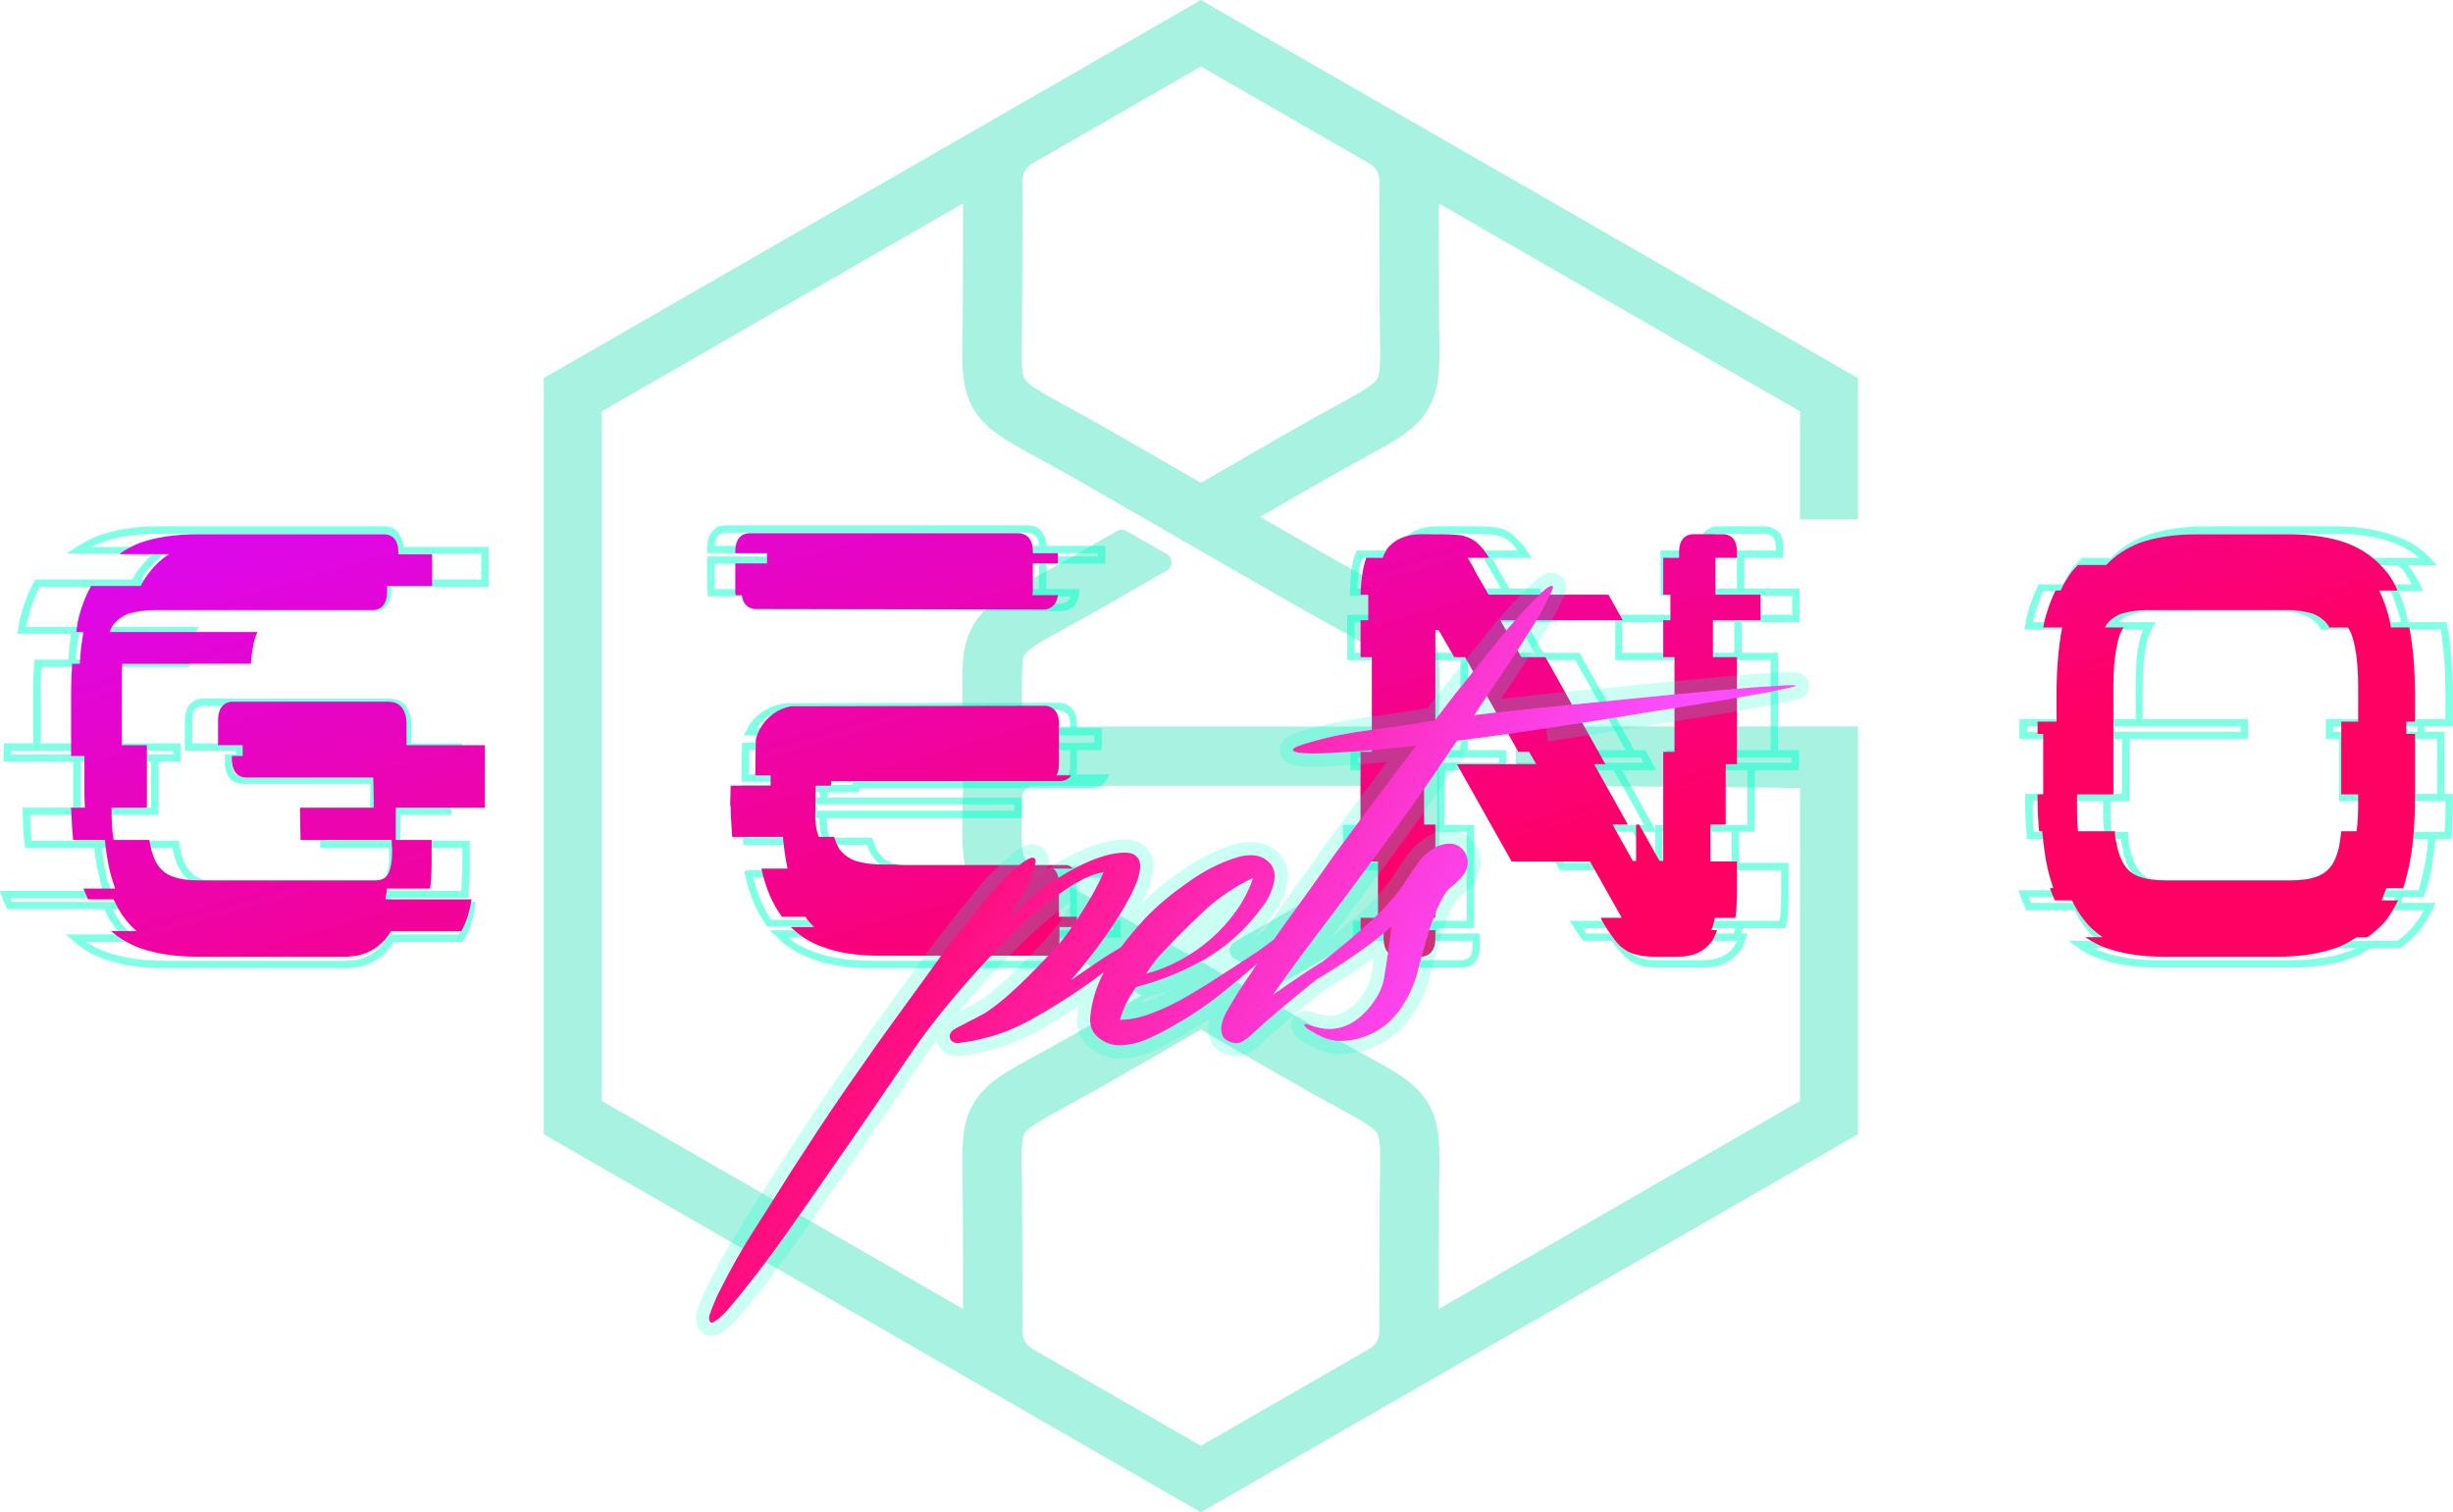<svg width="3244" height="2000" viewBox="0 0 3244 2000" fill="none" xmlns="http://www.w3.org/2000/svg">
<g opacity="0.34">
<path fill-rule="evenodd" clip-rule="evenodd" d="M1821.22 501.159L1821.18 501.099C1816.35 509.431 1798.35 519.311 1762.5 538.973C1748.74 546.47 1732.59 555.328 1706.05 570.562H1705.94L1588.13 638.375H1588.12L1470.31 570.562H1470.18C1444.11 555.567 1427.6 546.49 1413.84 538.983C1377.83 519.282 1359.78 509.401 1355.08 501.258V501.099C1350.25 492.748 1350.64 472.322 1351.52 431.568C1351.78 419.185 1352.1 295.842 1352.28 238.375C1352.32 229.03 1356.94 221.047 1365.07 216.36L1588.13 88.021L1811.18 216.36C1819.3 221.047 1823.93 229.03 1824 238.375C1824.15 296.03 1824.47 419.175 1824.72 431.518C1825.59 472.192 1826.02 492.699 1821.22 501.159ZM1681.71 782.543L1708.87 798.074V798.093C1733.32 812.155 1749.14 820.863 1762.39 828.083C1798.43 847.784 1816.46 857.675 1821.18 865.808V865.967C1826.02 874.298 1825.59 894.744 1824.72 935.528L1824.51 945.448C1824.36 953.958 1817.39 960.821 1808.83 960.821H1367.41C1358.88 960.821 1351.88 953.958 1351.72 945.448L1351.52 935.528C1351.49 934.238 1350.23 862.313 1355.08 865.967C1359.92 857.635 1377.9 847.755 1413.77 828.113C1427.49 820.615 1443.66 811.777 1470.18 796.514H1470.31L1542.88 754.758C1546.94 752.375 1549.27 748.362 1549.27 743.666C1549.25 739.009 1546.9 734.977 1542.83 732.633L1489.78 702.327C1485.71 700.022 1481.07 700.022 1477.02 702.356L1431 728.84L1431.04 728.89C1413.97 738.72 1393.31 750.041 1375.97 759.525C1327.32 786.127 1302.95 799.533 1287.16 826.782V826.95C1271.44 854.119 1272 881.806 1273.16 937.057C1273.44 951.098 1273.82 967.672 1273.82 1000.03C1273.82 1032.37 1273.44 1048.96 1273.16 1062.99C1272 1118.36 1271.42 1146.08 1287.16 1173.26H1287.22C1303.16 1200.65 1327.49 1214 1376.03 1240.58C1393.33 1250 1413.57 1261.12 1431.04 1271.13L1431 1271.2L1509.69 1316.52L1431 1361.84H1431.04C1413.97 1371.7 1393.31 1383.01 1375.97 1392.52C1327.32 1419.08 1302.95 1432.47 1287.16 1459.76V1459.9C1271.44 1487.11 1272 1514.8 1273.16 1570.05C1273.32 1577.9 1273.51 1667.17 1273.64 1731.1L1191.95 1684.06L1192.01 1684.02L795.879 1456.01V1000.03V544.008L1192.01 316.039L1191.95 315.99L1273.64 268.96C1273.51 332.008 1273.32 422.064 1273.16 430.039C1272 485.41 1271.42 513.105 1287.16 540.305L1287.22 540.284C1303.16 567.682 1327.49 581.028 1376.03 607.601C1393.33 617.045 1413.57 628.157 1431.04 638.197L1431 638.216C1514.71 686.428 1598.04 734.401 1681.71 782.543ZM1705.94 1429.49H1706.05C1732.12 1444.49 1748.66 1453.57 1762.39 1461.06C1798.43 1480.78 1816.46 1490.64 1821.18 1498.78V1498.92C1826.02 1507.27 1825.59 1527.72 1824.72 1568.47C1824.47 1580.68 1824.15 1702.16 1824 1761.66C1823.93 1770.99 1819.31 1779.01 1811.21 1783.66L1588.13 1912.03L1365.07 1783.66C1356.94 1779.01 1352.3 1770.99 1352.25 1761.66C1352.08 1702.16 1351.78 1580.71 1351.52 1568.54C1350.64 1527.87 1350.25 1507.34 1355.03 1498.89L1355.08 1498.92C1359.92 1490.61 1377.9 1480.71 1413.77 1461.06C1427.49 1453.57 1443.66 1444.71 1470.18 1429.49H1470.31L1588.13 1361.66L1705.94 1429.49ZM2437.95 488.985L2022.66 249.964H2022.48L1607.17 10.982L1588.13 0L1569.06 10.982L1153.76 249.964H1153.59L738.274 488.985L719.075 500.018V522.012V1000.03V1478.05V1500L738.274 1511.09L1153.59 1750.08H1153.76L1569.06 1989.06L1588.13 2000L1607.17 1989.06L2022.48 1750.08H2022.66L2437.95 1511.09L2457.17 1500V1478.05V1041.98V960.668H2004.65V1038.83L2380.39 1041.98V1456.01L1984.24 1684.02L1984.28 1684.06L1902.62 1731.1C1902.73 1667.17 1902.94 1577.83 1903.09 1569.98C1904.25 1514.62 1904.83 1486.93 1889.07 1459.76H1889C1873.08 1432.37 1848.77 1419.01 1800.24 1392.44L1798.79 1391.68L1798.64 1392.01L1780.73 1381.78L1780.7 1381.75L1779.83 1381.29C1768.13 1374.8 1756.14 1368.11 1745.23 1361.84H1745.27L1680.84 1324.73L1479.12 1209.54L1479.53 1208.86L1470.31 1203.53H1470.18C1444.11 1188.55 1427.6 1179.48 1413.84 1171.96C1408.03 1168.76 1355.08 1141.03 1355.08 1134.05C1350.25 1125.74 1350.64 1105.3 1351.52 1064.51L1351.72 1054.57C1351.88 1046.08 1358.87 1039.24 1367.41 1039.24H1808.83C1817.39 1039.24 1824.36 1046.08 1824.5 1054.57L1824.72 1064.51C1825.59 1105.15 1826.02 1125.63 1821.22 1134.12L1821.18 1134.05C1816.35 1142.4 1798.35 1152.27 1762.5 1171.93C1748.74 1179.44 1732.59 1188.26 1706.05 1203.53H1705.94L1632.62 1245.76C1628.55 1248.09 1626.24 1252.12 1626.24 1256.8C1626.24 1261.49 1628.62 1265.52 1632.66 1267.85L1685.75 1298.13C1689.8 1300.47 1694.42 1300.47 1698.47 1298.13L1745.27 1271.2L1745.23 1271.13C1762.24 1261.34 1782.94 1250 1800.28 1240.54C1848.91 1213.89 1873.29 1200.51 1889.07 1173.26V1173.15C1904.83 1145.93 1904.25 1118.21 1903.09 1062.99C1902.8 1048.88 1902.44 1032.37 1902.44 1000.03C1902.44 967.663 1902.8 951.079 1903.09 937.048C1904.25 881.666 1904.83 853.96 1889.07 826.782H1889C1873.08 799.394 1848.77 786.038 1800.24 759.475C1782.9 750.041 1762.68 738.928 1745.23 728.889L1745.27 728.84L1666.54 683.538L1745.27 638.216L1745.23 638.197C1762.24 628.346 1782.94 617.045 1800.28 607.562C1848.91 580.939 1873.29 567.552 1889.07 540.304V540.156C1904.83 512.946 1904.25 485.242 1903.09 430.008C1902.94 422.055 1902.73 332.057 1902.62 268.97L1984.28 315.99L1984.24 316.039L2380.39 544.008V686.931H2457.17V522.012V500.018L2437.95 488.985Z" fill="#00D9AA"/>
</g>
<g opacity="0.5">
<path d="M509.098 696.092C510.491 696.092 512.348 696.324 514.669 696.789C517.455 697.253 520.009 698.414 522.33 700.271C525.116 702.128 527.438 704.914 529.295 708.628C531.616 712.342 533.009 717.217 533.473 723.253H646.297V776.183H517.455V778.968C517.455 785.933 516.527 791.504 514.669 795.683C512.812 799.397 510.491 802.415 507.705 804.737C504.919 806.594 502.134 807.755 499.348 808.219C496.562 808.683 494.473 808.915 493.08 808.915H197.093C182.7 808.915 171.324 810.54 162.967 813.791C155.074 816.576 148.806 820.987 144.163 827.023C144.163 827.487 143.931 827.951 143.467 828.416C143.467 828.416 143.467 828.648 143.467 829.112H262.558L259.772 835.38C256.987 841.416 254.897 848.148 253.504 855.577C252.576 858.827 251.879 862.309 251.415 866.024C251.415 869.738 251.183 873.452 250.719 877.167V882.042H157.396C157.396 885.756 157.163 889.703 156.699 893.881C156.699 898.06 156.699 902.471 156.699 907.114V983.026H238.879V1007.4H209.629V1077.74H142.77C142.77 1084.24 143.002 1090.28 143.467 1095.85C143.931 1101.42 144.395 1106.76 144.86 1111.87H236.79L237.486 1120.22C238.879 1126.26 240.504 1131.83 242.361 1136.94C244.218 1141.58 246.308 1145.53 248.629 1148.78C253.272 1155.28 259.308 1159.92 266.737 1162.71C275.558 1165.49 287.166 1166.89 301.559 1166.89H496.562C500.741 1166.89 503.759 1166.42 505.616 1165.49C507.473 1164.1 508.866 1162.71 509.794 1161.31C510.723 1159.92 511.652 1156.9 512.58 1152.26C513.973 1147.62 514.669 1139.96 514.669 1129.28V1121.62H423.436L422.739 1067.99H489.598V1036.65H321.059C319.666 1036.65 317.577 1036.42 314.791 1035.95C312.47 1035.49 309.916 1034.33 307.13 1032.47C304.344 1030.15 302.023 1027.13 300.166 1023.42C298.309 1019.24 297.38 1013.67 297.38 1006.7V997.651H312.005V992.776H244.451V953.775C244.451 946.811 245.379 941.471 247.236 937.757C249.094 933.578 251.415 930.56 254.201 928.703C256.987 926.382 259.772 924.989 262.558 924.525C265.344 924.06 267.433 923.828 268.826 923.828H514.669C516.991 923.828 519.777 924.292 523.027 925.221C526.277 925.685 529.527 927.31 532.777 930.096C536.027 932.418 538.581 935.9 540.438 940.543C542.759 945.186 543.92 951.454 543.92 959.347V983.026H611.475V1007.4H596.849V1077.74H529.295V1111.87H621.225V1145.99C621.225 1159.46 620.528 1171.99 619.135 1183.6V1187.78H516.759V1192.65H628.886L628.189 1198.23C625.403 1216.8 620.528 1231.65 613.564 1242.8L612.171 1245.58H520.937C520.937 1246.05 520.473 1246.74 519.545 1247.67C504.687 1269.49 483.562 1280.41 456.168 1280.41H217.289C186.182 1280.41 159.485 1276.23 137.199 1267.87C122.806 1263.23 109.341 1255.33 96.805 1244.19L87.055 1235.83H160.181C159.253 1234.44 158.092 1233.28 156.699 1232.35C155.771 1230.96 154.842 1229.57 153.913 1228.17C150.663 1224.46 147.645 1220.51 144.86 1216.33C142.538 1212.15 140.217 1207.51 137.895 1202.4H9.75L8.357 1199.62C7.429 1197.3 6.268 1194.98 4.875 1192.65C3.946 1189.87 3.018 1187.08 2.089 1184.3L0 1178.03H136.502C135.109 1174.31 133.949 1170.83 133.02 1167.58C132.556 1164.33 131.859 1161.08 130.931 1157.83C128.145 1147.62 126.056 1135.55 124.663 1121.62H33.429L32.733 1116.74C31.804 1110.24 31.108 1103.51 30.643 1096.55C30.643 1089.12 30.411 1081.46 29.947 1073.56V1067.99H96.805V1007.4H4.875V983.026H43.876V918.953C43.876 912.453 43.876 905.721 43.876 898.756C44.34 891.792 44.804 884.363 45.269 876.47L45.965 872.292H90.537C91.001 866.256 91.466 860.452 91.93 854.881C92.394 848.845 93.091 843.273 94.019 838.166H22.983L24.375 829.809C24.84 827.951 25.072 826.094 25.072 824.237C25.536 822.38 26 820.523 26.465 818.666C30.643 800.558 36.911 783.844 45.269 768.522L46.661 766.433H174.807C177.128 762.718 178.985 759.468 180.378 756.682C182.235 753.897 184.325 751.343 186.646 749.022C188.967 746.236 191.289 743.45 193.61 740.664C196.396 737.879 199.182 735.093 201.968 732.307H87.751L100.287 723.95C104.93 720.7 109.573 717.914 114.216 715.592C119.323 712.807 124.431 710.485 129.538 708.628C151.824 700.271 178.521 696.092 209.629 696.092H509.098ZM523.723 723.253C523.259 716.289 521.402 711.646 518.152 709.324C515.366 707.003 512.348 705.842 509.098 705.842H209.629C179.914 705.842 154.378 709.789 133.02 717.682C130.699 718.61 128.609 719.539 126.752 720.468C124.895 721.396 122.806 722.325 120.484 723.253H523.723ZM456.168 1270.66C478.919 1270.66 496.562 1262.3 509.098 1245.58H114.216C118.395 1248.37 122.574 1250.92 126.752 1253.24C130.931 1255.57 135.574 1257.42 140.681 1258.82C162.038 1266.71 187.575 1270.66 217.289 1270.66H456.168ZM149.038 1202.4C152.753 1209.83 156.699 1216.33 160.878 1221.9C163.199 1224.23 165.289 1226.55 167.146 1228.87C169.467 1231.19 171.789 1233.51 174.11 1235.83H606.6C611.243 1227.48 614.957 1216.33 617.743 1202.4H149.038ZM506.312 1192.65C506.776 1191.26 507.009 1189.64 507.009 1187.78H13.929C14.857 1189.64 15.554 1191.26 16.018 1192.65H506.312ZM321.755 992.776V997.651H601.724V992.776H321.755ZM534.17 983.026V959.347C534.17 942.168 527.67 933.578 514.669 933.578H268.826C265.112 933.578 261.629 934.971 258.379 937.757C255.594 940.078 254.201 945.418 254.201 953.775V983.026H534.17ZM497.258 1026.9L498.651 1029.69C498.651 1029.69 498.651 1029.92 498.651 1030.38C499.116 1030.85 499.348 1032.47 499.348 1035.26C499.348 1037.58 499.348 1041.29 499.348 1046.4C499.348 1051.51 499.348 1058.71 499.348 1067.99H587.099V1007.4H306.434C306.898 1015.29 308.523 1020.63 311.309 1023.42C314.559 1025.74 317.809 1026.9 321.059 1026.9H497.258ZM520.241 1111.87V1077.74H432.489V1111.87H520.241ZM134.413 1121.62C135.342 1128.12 136.27 1134.15 137.199 1139.72C138.127 1145.3 139.056 1150.64 139.985 1155.74C140.913 1159.46 141.842 1163.17 142.77 1166.89C144.163 1170.6 145.556 1174.31 146.949 1178.03H610.082C610.546 1172.92 610.778 1167.81 610.778 1162.71C611.243 1157.14 611.475 1151.56 611.475 1145.99V1121.62H524.42V1129.28C524.42 1147.85 522.098 1160.39 517.455 1166.89C513.741 1173.39 506.776 1176.64 496.562 1176.64H301.559C285.773 1176.64 273.237 1175.01 263.951 1171.76C254.201 1168.05 246.54 1162.24 240.968 1154.35C234.933 1146.92 230.754 1136.01 228.432 1121.62H134.413ZM135.109 1111.87C134.645 1106.76 134.181 1101.42 133.717 1095.85C133.717 1090.28 133.484 1084.24 133.02 1077.74H39.697C40.161 1084.24 40.394 1090.28 40.394 1095.85C40.858 1101.42 41.322 1106.76 41.786 1111.87H135.109ZM199.878 1007.4H106.555V1067.99H199.878V1007.4ZM14.625 992.776V997.651H229.129V992.776H14.625ZM146.949 907.114C146.949 902.471 146.949 898.06 146.949 893.881C147.413 889.703 147.878 885.756 148.342 882.042H55.019C54.554 888.542 54.09 894.81 53.626 900.846C53.626 906.881 53.626 912.917 53.626 918.953V983.026H146.949V907.114ZM104.466 838.166C102.609 848.38 101.216 859.756 100.287 872.292H241.665C242.129 868.577 242.361 865.327 242.361 862.541C242.826 859.756 243.29 856.97 243.754 854.184C244.683 851.398 245.379 848.613 245.843 845.827C246.308 843.041 247.004 840.487 247.933 838.166H104.466ZM507.705 776.183H52.233C45.269 789.647 39.929 804.505 36.215 820.755L34.126 829.112H132.324C134.181 825.398 135.574 822.844 136.502 821.451C142.074 814.023 149.735 808.451 159.485 804.737C170.628 801.022 183.164 799.165 197.093 799.165H493.08C496.794 799.165 500.044 798.005 502.83 795.683C506.08 792.897 507.705 787.326 507.705 778.968V776.183ZM636.547 732.307H217.986C213.343 736.021 208.932 739.736 204.753 743.45C201.039 746.7 197.325 750.647 193.61 755.29C190.825 759.004 188.503 762.718 186.646 766.433H636.547V732.307Z" fill="#00FFC8"/>
<path d="M1002.85 807.523C1000.53 807.523 996.584 806.594 991.013 804.737C985.906 802.88 982.191 797.54 979.87 788.719H935.994V784.54C935.53 782.683 935.298 780.826 935.298 778.968V735.789H1013.3V731.611H935.298V724.646C935.298 717.682 936.226 712.342 938.083 708.628C940.405 704.449 942.726 701.431 945.048 699.574C947.834 697.253 950.619 695.86 953.405 695.396C956.191 694.931 958.28 694.699 959.673 694.699H1359.43C1360.82 694.699 1362.68 694.931 1365 695.396C1367.79 695.86 1370.57 697.021 1373.36 698.878C1376.14 700.735 1378.47 703.521 1380.32 707.235C1382.64 710.95 1383.81 715.825 1383.81 721.86H1461.81V745.539H1383.81V778.968H1427.68L1426.98 784.54C1426.06 793.362 1423.04 799.63 1417.93 803.344C1413.29 806.594 1408.41 808.219 1403.31 808.219L1002.85 807.523ZM989.62 788.719C991.013 792.433 992.87 794.987 995.191 796.38C997.977 797.308 1000.53 797.772 1002.85 797.772L1403.31 798.469C1405.63 798.469 1407.95 797.772 1410.27 796.38C1413.06 794.987 1414.91 792.433 1415.84 788.719H989.62ZM1023.05 731.611V735.789H1452.06V731.611H1023.05ZM1374.06 721.86C1373.59 714.896 1371.73 710.253 1368.48 707.932C1365.7 705.61 1362.68 704.449 1359.43 704.449H959.673C956.423 704.449 953.173 705.61 949.923 707.932C947.137 710.253 945.512 714.896 945.048 721.86H1374.06ZM1374.06 778.968V745.539H945.048V778.968H1374.06ZM1422.11 1160.62C1423.5 1164.33 1424.2 1169.21 1424.2 1175.24V1216.33H1482V1240.01H1425.59V1251.16C1425.59 1261.83 1422.81 1269.49 1417.23 1274.14C1412.13 1278.32 1406.56 1280.41 1400.52 1280.41H1153.28C1122.18 1280.41 1095.48 1276.23 1073.19 1267.87C1055.09 1261.37 1039.53 1251.62 1026.53 1238.62L1018.17 1230.26H1075.98L1073.89 1228.17C1073.89 1228.17 1073.42 1227.24 1072.5 1225.39H1014.69L1013.3 1223.3C1000.3 1205.19 991.013 1183.37 985.441 1157.83L984.048 1152.26L989.62 1150.87H1044.64C1043.71 1145.76 1042.78 1140.42 1041.85 1134.85C1041.39 1129.28 1040.92 1123.47 1040.46 1117.44H983.352L982.656 1113.26C982.191 1107.22 981.727 1101.42 981.263 1095.85C981.263 1089.81 981.031 1083.55 980.566 1077.04V1072.17H1048.82V1063.81H980.566L981.263 1038.04H1023.05V1033.87H980.566L981.263 982.329L1013.3 981.633C1013.76 980.24 1014.23 978.847 1014.69 977.454C1015.16 975.597 1015.62 973.972 1016.08 972.579H983.352L988.227 964.222C988.227 963.757 988.227 963.525 988.227 963.525C988.691 963.061 988.924 962.597 988.924 962.132C994.495 952.846 1001.69 945.418 1010.51 939.846C1019.8 934.275 1029.78 931.025 1040.46 930.096L1400.52 929.4C1401.91 929.4 1403.77 929.632 1406.09 930.096C1408.88 930.56 1411.66 931.953 1414.45 934.275C1417.23 936.132 1419.56 938.918 1421.41 942.632C1423.27 946.346 1424.2 951.686 1424.2 958.65V962.829H1456.93V992.079H1424.2V1013.67C1424.2 1018.31 1423.97 1021.79 1423.5 1024.12H1467.38L1463.2 1031.08C1460.41 1036.19 1456.93 1039.44 1452.75 1040.83C1448.57 1041.76 1445.32 1042.22 1443 1042.22H1136.57V1042.92L1135.87 1047.79H1094.09V1054.76H1351.07V1081.92H1093.39V1088.88C1093.85 1090.28 1094.09 1091.9 1094.09 1093.76C1094.09 1095.62 1094.32 1097.24 1094.78 1098.63C1095.25 1100.96 1095.94 1103.97 1096.87 1107.69H1153.28L1154.68 1111.17C1157 1119.06 1159.55 1124.64 1162.34 1127.89C1164.66 1131.14 1167.21 1133.92 1170 1136.24C1173.25 1138.56 1176.96 1140.42 1181.14 1141.81C1189.5 1144.6 1200.87 1145.99 1215.27 1145.99H1460.41C1462.74 1145.99 1465.29 1146.46 1468.07 1147.39C1470.86 1147.85 1473.88 1149.24 1477.13 1151.56L1486.88 1160.62H1422.11ZM1050.21 1117.44C1050.67 1123.94 1051.37 1129.97 1052.3 1135.55C1053.23 1140.65 1054.16 1145.76 1055.09 1150.87H1177.66C1167.91 1147.15 1160.25 1141.35 1154.68 1133.46C1151.43 1129.28 1148.64 1123.94 1146.32 1117.44H1050.21ZM1058.57 1063.81V1072.17H1341.32V1063.81H1058.57ZM1126.82 1038.04C1127.75 1035.72 1128.44 1034.33 1128.91 1033.87H1032.8V1038.04H1126.82ZM1026.53 972.579C1025.6 974.436 1024.91 976.061 1024.44 977.454C1023.98 978.847 1023.51 980.472 1023.05 982.329H1447.18V972.579H1026.53ZM1415.15 962.829V958.65C1415.15 950.757 1413.52 945.65 1410.27 943.328C1407.02 940.543 1403.77 939.15 1400.52 939.15L1041.16 939.846C1023.98 941.239 1010.28 948.9 1000.07 962.829H1415.15ZM1413.06 1024.12C1413.52 1022.72 1413.98 1021.33 1414.45 1019.94C1414.91 1018.08 1415.15 1015.99 1415.15 1013.67V992.079H991.013L990.316 1024.12H1413.06ZM1084.34 1054.76V1047.79H990.316V1054.76H1084.34ZM1087.12 1107.69C1086.66 1106.76 1086.19 1105.6 1085.73 1104.21C1085.73 1102.81 1085.5 1101.65 1085.03 1100.72C1084.57 1098.87 1084.34 1097.01 1084.34 1095.15C1084.34 1093.3 1084.1 1091.44 1083.64 1089.58V1081.92H990.316C990.781 1086.56 991.013 1090.97 991.013 1095.15C991.477 1099.33 991.941 1103.51 992.406 1107.69H1087.12ZM1415.84 1240.01H1042.55C1051.84 1247.91 1063.21 1254.17 1076.68 1258.82C1098.03 1266.71 1123.57 1270.66 1153.28 1270.66H1400.52C1404.23 1270.66 1407.72 1269.49 1410.97 1267.17C1414.22 1264.39 1415.84 1259.05 1415.84 1251.16V1240.01ZM1085.03 1225.39C1085.96 1226.78 1087.35 1228.4 1089.21 1230.26H1472.25V1225.39H1085.03ZM1415.15 1175.24C1415.15 1168.74 1413.52 1163.87 1410.27 1160.62H995.888C1001.92 1182.9 1009.82 1201.48 1019.57 1216.33H1415.15V1175.24Z" fill="#00FFC8"/>
<path d="M2379.87 778.272V822.844H2303.26V863.238H2351.32V992.079H2379.18V1018.54H2320.68V1100.03H2299.78V1141.12H2365.25V1184.99C2365.25 1192.42 2365.02 1199.39 2364.55 1205.89C2364.09 1211.92 2363.39 1217.73 2362.46 1223.3L2361.77 1227.48H2304.66C2303.73 1231.19 2303.26 1233.51 2303.26 1234.44H2310.93L2308.84 1240.71C2306.98 1248.14 2304.19 1253.94 2300.48 1258.12C2289.34 1272.51 2272.85 1279.71 2251.03 1279.71H2200.19C2195.08 1279.71 2190.44 1279.71 2186.26 1279.71C2182.55 1279.24 2179.07 1278.78 2175.82 1278.32C2167.92 1276.92 2160.96 1274.14 2154.92 1269.96C2149.35 1265.78 2143.78 1260.21 2138.21 1253.24C2137.28 1251.85 2136.12 1250.46 2134.73 1249.07C2133.8 1247.67 2132.87 1246.05 2131.94 1244.19H2093.64L2092.24 1242.1C2088.53 1237.46 2085.05 1232.35 2081.8 1226.78L2075.53 1217.73H2166.76L2128.46 1150.87H2062.99L2029.56 1090.97H2050.46L2004.49 1008.79H2049.76L2045.58 1001.83H2030.96L1958.53 872.988H1941.12V992.079H1991.96V1018.54H1910.47V1090.97H1949.47V1227.48H1900.72V1234.44H1957.13V1251.16C1957.13 1257.66 1955.97 1262.99 1953.65 1267.17C1951.79 1270.89 1949.47 1273.67 1946.69 1275.53C1944.37 1277.39 1941.81 1278.55 1939.03 1279.01C1936.24 1279.48 1934.15 1279.71 1932.76 1279.71H1870.77C1869.38 1279.71 1867.29 1279.48 1864.51 1279.01C1861.72 1278.55 1858.94 1277.39 1856.15 1275.53C1853.36 1273.67 1850.81 1270.89 1848.49 1267.17C1846.63 1262.99 1845.7 1257.66 1845.7 1251.16V1244.19H1789.29V1217.73H1838.04V1150.87H1776.06V1090.97H1799.04V1018.54H1785.81V992.079H1829.68V872.988H1781.63V813.094H1824.81V788.022H1785.11V783.147C1785.58 772.004 1786.27 762.254 1787.2 753.897C1788.59 745.075 1790.45 737.414 1792.77 730.914L1794.17 728.128H1845.7C1847.56 723.95 1849.65 720.467 1851.97 717.682C1863.11 703.289 1879.36 696.092 1900.72 696.092H1952.95C1958.06 696.092 1962.7 696.324 1966.88 696.789C1971.06 696.789 1975.01 697.021 1978.72 697.485C1986.62 698.878 1993.58 701.896 1999.62 706.539C2004.72 710.253 2010.3 716.057 2016.33 723.95L2020.51 730.218L2025.38 737.879H1973.15C1974.08 739.736 1975.01 741.593 1975.94 743.45C1977.33 744.843 1978.49 746.7 1979.42 749.022L1996.13 778.272H2035.83L2060.9 822.844H2017.72L2040.71 863.238H2088.76L2161.19 992.079H2175.82L2190.44 1018.54H2145.17L2189.05 1097.24V1090.97H2209.94V1018.54H2204.37V992.079H2241.28V872.988H2136.12V813.094H2235.71V788.022H2196.01V728.128H2247.55V724.646C2247.55 713.967 2250.1 706.539 2255.21 702.36C2260.32 698.181 2265.89 696.092 2271.92 696.092H2333.91C2339.94 696.092 2345.51 698.181 2350.62 702.36C2355.73 706.539 2358.28 713.967 2358.28 724.646V737.879H2306.75V778.272H2379.87ZM2271.92 705.842C2268.67 705.842 2265.42 707.003 2262.17 709.324C2258.92 711.646 2257.3 716.753 2257.3 724.646V728.128H2348.53V724.646C2348.53 716.753 2346.91 711.646 2343.66 709.324C2340.87 707.003 2337.62 705.842 2333.91 705.842H2271.92ZM2297 778.272V737.879H2205.76V778.272H2297ZM2189.05 1100.03H2170.24L2189.05 1134.15V1100.03ZM2056.72 1001.83L2060.9 1008.79H2173.73L2170.24 1001.83H2056.72ZM1834.56 788.022V813.094H2044.19L2030.26 788.022H1834.56ZM1900.72 705.842C1882.15 705.842 1868.45 711.646 1859.63 723.253C1859.17 724.182 1858.7 725.11 1858.24 726.039C1857.77 726.503 1857.31 727.2 1856.85 728.128H2007.28C2002.63 721.628 1998.22 716.985 1994.04 714.2C1989.4 710.949 1983.6 708.628 1976.63 707.235C1973.38 706.771 1969.9 706.539 1966.19 706.539C1962.47 706.074 1958.06 705.842 1952.95 705.842H1900.72ZM1984.99 778.272L1971.06 753.897C1969.21 750.647 1967.58 747.861 1966.19 745.539C1964.79 742.754 1963.4 740.2 1962.01 737.879H1801.13C1797.88 747.629 1795.79 761.093 1794.86 778.272H1984.99ZM1855.45 1244.19V1251.16C1855.45 1259.05 1857.08 1264.16 1860.33 1266.48C1863.58 1268.8 1867.06 1269.96 1870.77 1269.96H1932.76C1936.01 1269.96 1939.26 1268.8 1942.51 1266.48C1945.76 1264.16 1947.38 1259.05 1947.38 1251.16V1244.19H1855.45ZM1890.97 1234.44V1227.48H1799.04V1234.44H1890.97ZM1785.81 1100.03V1141.12H1847.79V1217.73H1939.72V1100.03H1785.81ZM1900.72 1018.54H1808.79V1090.97H1900.72V1018.54ZM1795.56 1001.83V1008.79H1982.21V1001.83H1795.56ZM1931.37 872.988H1839.43V992.079H1931.37V872.988ZM2029.56 863.238L2006.58 822.844H1791.38V863.238H2029.56ZM2150.05 992.079L2083.19 872.988H1969.67L2036.53 992.079H2150.05ZM2061.6 1090.97H2174.42L2134.03 1018.54H2020.51L2061.6 1090.97ZM2182.08 1141.12L2159.1 1100.03H2046.28L2068.56 1141.12H2182.08ZM2292.82 1252.55C2294.21 1250.69 2295.6 1247.91 2297 1244.19H2143.78C2144.24 1245.12 2144.48 1245.82 2144.48 1246.28C2144.94 1246.28 2145.4 1246.74 2145.87 1247.67C2150.51 1254.17 2155.39 1259.05 2160.49 1262.3C2162.82 1263.69 2165.37 1265.08 2168.15 1266.48C2170.94 1267.41 2173.96 1268.1 2177.21 1268.57C2180.46 1269.49 2183.94 1269.96 2187.66 1269.96C2191.37 1269.96 2195.55 1269.96 2200.19 1269.96H2251.03C2270.07 1269.96 2284 1264.16 2292.82 1252.55ZM2292.82 1234.44C2293.75 1231.65 2294.44 1229.33 2294.91 1227.48H2093.64C2095.03 1230.26 2096.65 1232.58 2098.51 1234.44H2292.82ZM2139.6 1150.87L2177.21 1217.73H2353.41C2354.8 1208.9 2355.5 1197.99 2355.5 1184.99V1150.87H2139.6ZM2290.03 1100.03H2198.8V1141.12H2290.03V1100.03ZM2310.93 1018.54H2219.69V1090.97H2310.93V1018.54ZM2214.12 1001.83V1008.79H2369.43V1001.83H2214.12ZM2250.33 872.988V992.079H2341.57V872.988H2250.33ZM2293.51 822.844H2145.17V863.238H2293.51V822.844ZM2245.46 788.022V813.094H2370.12V788.022H2245.46Z" fill="#00FFC8"/>
<path d="M3236.09 826.326C3238.88 839.791 3240.73 854.184 3241.66 869.506C3243.06 884.827 3243.75 901.31 3243.75 918.953V960.739H3206.14V967.704H3232.61V1049.88H3243.75V1056.85C3243.75 1065.21 3243.52 1073.56 3243.06 1081.92C3243.06 1089.81 3242.82 1097.71 3242.36 1105.6L3241.66 1109.78H3220.77C3219.84 1119.06 3218.68 1127.65 3217.29 1135.55C3216.36 1143.44 3215.2 1150.87 3213.81 1157.83C3212.88 1162.01 3211.72 1166.19 3210.32 1170.37C3209.39 1174.08 3208 1178.49 3206.14 1183.6L3205.45 1186.39H3178.29C3176.89 1188.71 3175.97 1191.26 3175.5 1194.05H3220.77L3217.98 1201.01C3215.2 1206.12 3212.41 1210.99 3209.63 1215.64C3207.31 1220.28 3204.52 1224.46 3201.27 1228.17C3194.77 1236.99 3185.95 1245.35 3174.81 1253.24L3173.41 1253.94H3135.8C3126.05 1259.98 3116.54 1264.62 3107.25 1267.87C3096.11 1272.05 3083.8 1275.07 3070.34 1276.92C3056.87 1278.78 3042.48 1279.71 3027.16 1279.71H2857.23C2841.44 1279.71 2826.82 1278.78 2813.35 1276.92C2800.35 1275.07 2788.28 1272.05 2777.14 1267.87C2766.46 1264.62 2756.71 1259.74 2747.89 1253.24L2735.35 1244.19H2774.35C2767.85 1238.62 2762.74 1233.28 2759.03 1228.17C2756.24 1224.46 2753.46 1220.74 2750.67 1217.03C2748.35 1212.85 2746.03 1208.44 2743.71 1203.8H2679.64L2678.24 1201.01C2677.31 1198.23 2676.15 1195.44 2674.76 1192.65C2673.37 1189.87 2672.21 1186.85 2671.28 1183.6L2669.19 1177.33H2714.46C2713.53 1173.62 2712.6 1170.37 2711.67 1167.58C2711.21 1164.33 2710.51 1161.08 2709.58 1157.83C2707.73 1150.87 2706.1 1143.44 2704.71 1135.55C2703.78 1127.65 2702.85 1119.06 2701.92 1109.78H2680.33V1105.6C2678.94 1089.81 2678.24 1073.56 2678.24 1056.85V1049.88H2703.31V977.454H2670.58V950.989H2720.73V918.953C2720.73 902.703 2721.19 887.381 2722.12 872.988C2723.51 858.595 2725.37 845.13 2727.69 832.594H2676.85L2678.94 823.541C2678.94 822.612 2678.94 821.916 2678.94 821.451C2679.4 820.523 2679.64 819.594 2679.64 818.666C2683.35 802.415 2688.46 787.79 2694.96 774.79L2696.35 772.701H2728.39C2733.03 763.415 2737.9 755.522 2743.01 749.022C2744.4 747.164 2745.8 745.539 2747.19 744.146C2748.58 742.289 2750.21 740.664 2752.07 739.271L2753.46 737.879H2791.76C2804.3 724.878 2819.39 715.128 2837.03 708.628C2859.32 700.271 2886.01 696.092 2917.12 696.092H3087.05C3118.16 696.092 3144.86 700.271 3167.14 708.628C3185.72 714.664 3201.73 724.878 3215.2 739.271L3222.86 747.629H3184.56C3184.56 747.629 3184.79 748.093 3185.25 749.022C3190.82 755.057 3196.16 763.647 3201.27 774.79L3204.75 781.754H3172.02C3174.81 787.79 3177.13 793.826 3178.98 799.862C3180.84 805.898 3182.47 812.165 3183.86 818.666C3184.32 819.594 3184.56 820.987 3184.56 822.844H3235.4L3236.09 826.326ZM2840.51 717.682C2834.01 720.003 2827.75 722.789 2821.71 726.039C2816.14 729.289 2810.8 733.236 2805.69 737.879H3199.18C3194.07 733.236 3188.5 729.289 3182.47 726.039C3176.89 722.789 3170.86 720.003 3164.36 717.682C3143.93 709.789 3118.16 705.842 3087.05 705.842H2917.12C2902.26 705.842 2888.34 706.771 2875.34 708.628C2862.8 710.485 2851.19 713.503 2840.51 717.682ZM2750.67 754.593C2748.35 756.915 2746.26 759.7 2744.4 762.95C2743.01 765.736 2741.39 768.986 2739.53 772.701H3189.43C3187.57 768.986 3185.72 765.736 3183.86 762.95C3182 760.165 3180.14 757.379 3178.29 754.593L3171.32 747.629H2757.64C2756.24 748.557 2754.85 749.718 2753.46 751.111C2752.53 752.504 2751.6 753.665 2750.67 754.593ZM2788.98 822.844C2788.98 822.38 2788.98 822.148 2788.98 822.148C2789.44 822.148 2789.67 821.916 2789.67 821.451C2795.24 814.023 2802.91 808.451 2812.66 804.737C2822.87 801.022 2835.41 799.165 2850.26 799.165H3013.23C3027.16 799.165 3039.7 801.022 3050.84 804.737C3060.59 808.451 3068.25 814.023 3073.82 821.451C3073.82 821.916 3073.82 822.148 3073.82 822.148C3074.29 822.148 3074.52 822.38 3074.52 822.844H3174.81V820.755C3171.09 806.826 3166.68 793.826 3161.57 781.754H2701.92C2696.81 793.826 2692.4 806.826 2688.69 820.755V822.844H2788.98ZM3075.91 977.454V950.989H3130.93V907.114C3130.93 896.899 3130.46 887.613 3129.54 879.256C3129.07 870.434 3128.38 862.773 3127.45 856.273C3126.52 851.166 3125.36 846.755 3123.96 843.041C3123.04 839.327 3121.64 835.844 3119.79 832.594H3068.95L3066.86 828.416C3066.39 828.416 3066.16 827.951 3066.16 827.023C3061.52 820.987 3055.25 816.576 3047.36 813.791C3039 810.54 3027.62 808.915 3013.23 808.915H2850.26C2835.41 808.915 2824.03 810.54 2816.14 813.791C2809.64 816.112 2804.76 819.13 2801.51 822.844H2850.96L2846.78 829.809C2842.14 837.702 2839.12 846.523 2837.73 856.273C2834.94 869.738 2833.55 886.685 2833.55 907.114V950.989H2972.84V977.454H2816.14V1059.63H2791.07V1069.38C2791.07 1074.49 2791.07 1079.6 2791.07 1084.71C2791.07 1089.81 2791.53 1094.92 2792.46 1100.03H2814.05L2814.75 1104.21C2814.75 1106.99 2814.75 1109.78 2814.75 1112.56C2815.21 1114.88 2815.67 1117.21 2816.14 1119.53C2818.92 1132.53 2822.64 1142.28 2827.28 1148.78C2831.46 1155.28 2837.5 1159.92 2845.39 1162.71C2854.21 1165.49 2865.82 1166.89 2880.21 1166.89H3042.48C3056.41 1166.89 3068.02 1165.49 3077.3 1162.71C3085.2 1159.92 3091.23 1155.28 3095.41 1148.78C3100.98 1140.89 3104.7 1131.14 3106.55 1119.53C3107.02 1117.21 3107.25 1114.88 3107.25 1112.56C3107.71 1109.78 3108.18 1106.99 3108.64 1104.21V1100.03H3129.54C3130.46 1095.38 3130.93 1090.51 3130.93 1085.4C3130.93 1080.3 3130.93 1074.96 3130.93 1069.38V1059.63H3093.32V977.454H3075.91ZM2713.07 1049.88H2806.39V977.454H2713.07V1049.88ZM2827.98 854.881C2829.37 846.059 2831.46 838.63 2834.25 832.594H2737.44C2735.12 844.666 2733.26 858.131 2731.87 872.988C2730.94 887.381 2730.48 902.703 2730.48 918.953V950.989H2824.5V907.114C2824.5 896.435 2824.73 886.917 2825.19 878.559C2825.66 869.738 2826.58 861.845 2827.98 854.881ZM2963.09 967.704V960.739H2680.33V967.704H2963.09ZM2782.71 1100.03C2782.24 1094.92 2781.78 1090.05 2781.32 1085.4C2781.32 1080.3 2781.32 1074.96 2781.32 1069.38V1059.63H2687.99C2687.99 1066.6 2687.99 1073.56 2687.99 1080.53C2687.99 1087.03 2688.46 1093.53 2689.39 1100.03H2782.71ZM3103.77 1258.82C3106.09 1257.89 3108.18 1257.19 3110.04 1256.73C3111.89 1255.8 3113.98 1254.87 3116.3 1253.94H2768.08C2770.41 1254.87 2772.49 1255.8 2774.35 1256.73C2776.21 1257.19 2778.3 1257.89 2780.62 1258.82C2801.05 1266.24 2826.58 1269.96 2857.23 1269.96H3027.16C3057.8 1269.96 3083.34 1266.24 3103.77 1258.82ZM2754.85 1203.8C2756.71 1207.05 2758.57 1210.3 2760.42 1213.55C2762.28 1216.8 2764.37 1219.58 2766.69 1221.9C2773.19 1230.73 2780.85 1238.15 2789.67 1244.19H3170.63C3179.45 1238.15 3187.11 1230.73 3193.61 1221.9C3195.93 1219.12 3198.02 1216.33 3199.88 1213.55C3201.73 1210.76 3203.59 1207.51 3205.45 1203.8H2754.85ZM3164.36 1194.05C3165.29 1192.65 3165.75 1191.49 3165.75 1190.56C3166.22 1189.17 3166.91 1187.78 3167.84 1186.39H2683.12C2683.58 1187.78 2684.05 1189.17 2684.51 1190.56C2684.98 1191.49 2685.44 1192.65 2685.9 1194.05H3164.36ZM3204.06 1155.74C3207.31 1143.67 3209.63 1128.35 3211.02 1109.78H3117.7C3117.23 1112.1 3116.77 1114.19 3116.3 1116.05C3116.3 1117.9 3116.07 1119.76 3115.61 1121.62C3113.75 1135.55 3109.8 1146.46 3103.77 1154.35C3097.73 1162.71 3089.84 1168.51 3080.09 1171.76C3074.98 1173.15 3069.41 1174.31 3063.37 1175.24C3057.34 1176.17 3050.37 1176.64 3042.48 1176.64H2880.21C2872.32 1176.64 2865.35 1176.17 2859.32 1175.24C2853.28 1174.31 2847.71 1173.15 2842.6 1171.76C2832.85 1168.05 2825.19 1162.24 2819.62 1154.35C2813.58 1146.92 2809.41 1136.01 2807.08 1121.62C2806.62 1119.76 2806.16 1117.9 2805.69 1116.05C2805.69 1114.19 2805.46 1112.1 2805 1109.78H2711.67C2712.6 1118.6 2713.53 1126.96 2714.46 1134.85C2715.85 1142.28 2717.24 1149.24 2718.64 1155.74C2720.03 1162.24 2722.12 1169.44 2724.9 1177.33H3198.48C3199.41 1173.62 3200.34 1170.14 3201.27 1166.89C3202.2 1163.17 3203.13 1159.46 3204.06 1155.74ZM3140.68 1059.63V1069.38C3140.68 1074.96 3140.45 1080.3 3139.98 1085.4C3139.98 1090.05 3139.75 1094.92 3139.29 1100.03H3232.61C3233.54 1093.53 3234 1087.03 3234 1080.53C3234 1073.56 3234 1066.6 3234 1059.63H3140.68ZM3103.07 977.454V1049.88H3222.86V977.454H3103.07ZM3197.09 960.739H3085.66V967.704H3197.09V960.739ZM3234 918.953C3234 885.988 3231.91 857.202 3227.73 832.594H3130.23C3131.63 835.844 3132.79 839.327 3133.72 843.041C3135.11 846.755 3136.27 850.702 3137.2 854.881C3138.13 861.845 3138.82 869.738 3139.29 878.559C3140.22 886.917 3140.68 896.435 3140.68 907.114V950.989H3234V918.953Z" fill="#00FFC8"/>
</g>
<path fill-rule="evenodd" clip-rule="evenodd" d="M981.204 787.092C983.236 803.346 994.749 805.377 1000.17 805.377L1380.78 806.055C1385.52 806.055 1397.03 803.346 1399.06 787.092H1365.2C1365.2 786.483 1365.34 785.874 1365.49 785.204C1365.67 784.383 1365.88 783.47 1365.88 782.351V745.103H1399.06V731.558H1365.88V728.849C1365.88 707.855 1352.33 705.146 1346.91 705.146H991.362C985.267 705.146 972.4 707.855 972.4 729.527V731.558H1014.39V745.103H972.4V782.351C972.4 783.706 972.4 785.737 973.077 787.092H981.204ZM641.229 985.523H537.612V957.756C537.612 932.021 522.712 927.957 513.908 927.957H307.35C301.932 927.957 288.387 930.666 288.387 952.338V985.523H320.895V999.745H306.673V1003.81C306.673 1025.48 319.54 1028.19 324.958 1028.19H475.983H493.591C493.591 1028.19 494.268 1047.15 494.268 1068.15H396.746C396.746 1076.64 396.947 1085.33 397.13 1093.24V1093.24V1093.24V1093.24V1093.24C397.283 1099.84 397.423 1105.88 397.423 1110.81H517.972C517.972 1118.26 518.649 1123 518.649 1123C518.649 1144 515.263 1152.8 512.554 1156.86C509.168 1162.28 503.75 1164.31 495.623 1164.31H454.311H305.996H264.684C250.462 1164.31 238.272 1162.96 229.468 1159.57C220.663 1156.86 214.568 1152.12 209.15 1144.67C204.41 1137.9 200.346 1127.74 198.314 1114.88C197.637 1113.52 197.637 1112.17 197.637 1110.81H150.23C148.199 1099.3 147.521 1085.08 147.521 1068.15H194.251V1064.08V985.523H161.066V906.963C161.066 896.127 161.066 886.646 161.744 877.842H331.731C332.408 869.715 333.085 862.942 334.44 856.17C335.794 848.043 337.826 841.271 340.535 835.853H144.813C145.738 833.539 146.98 831.225 148.106 829.127L148.106 829.126C148.628 828.154 149.124 827.229 149.553 826.371C154.971 819.599 161.744 814.858 169.87 811.472C179.352 808.763 190.865 806.731 205.087 806.731H264.684H492.914C498.332 806.731 511.877 804.7 511.877 783.028V774.901H571.474V732.912H526.776V730.203C526.776 709.209 513.908 706.5 508.49 706.5H261.298C231.499 706.5 205.764 710.563 184.77 718.013C174.611 722.076 165.807 726.817 157.68 732.912H223.372C213.891 739.007 205.087 747.134 198.314 755.938C193.574 762.033 189.51 768.129 186.124 774.901H120.432C112.982 788.446 106.887 804.022 102.824 822.308C102.146 826.371 101.469 831.112 100.792 835.853H110.273C108.242 848.72 106.21 862.265 105.533 877.842H95.374C94.697 890.709 94.019 904.254 94.019 918.476V999.745H111.628V1052.57C111.628 1055.37 111.809 1058.17 111.983 1060.87C112.147 1063.41 112.305 1065.85 112.305 1068.15H94.019C94.697 1083.72 95.374 1097.27 96.728 1110.81H138.717C140.072 1125.03 142.104 1137.9 144.813 1150.09C146.844 1158.9 149.553 1167.02 152.262 1175.15L152.262 1175.15H110.273L116.368 1189.37H150.23C154.971 1199.53 159.712 1208.33 166.484 1216.46C170.548 1221.88 175.288 1226.62 180.706 1231.36H146.844C157.68 1240.84 170.548 1248.29 184.77 1253.71C205.764 1261.16 231.499 1265.22 261.298 1265.22H456.343C481.401 1265.22 501.041 1255.06 514.586 1235.42C515.263 1234.07 515.94 1232.72 517.295 1231.36H610.076C616.171 1220.52 620.912 1206.98 623.621 1189.37H509.845L511.877 1175.15H568.765C570.119 1164.31 570.796 1152.8 570.796 1139.26V1110.81H523.39V1068.15H641.229V985.523ZM1392.97 1148.74C1397.03 1152.12 1400.42 1157.54 1400.42 1167.7V1212.4H1424.12V1225.94H1401.09V1241.52C1401.09 1256.42 1394.32 1261.84 1388.23 1263.87H1164.74C1134.94 1263.87 1109.2 1260.48 1088.21 1252.36C1071.95 1246.94 1057.73 1237.46 1045.54 1225.94H1076.69L1076.69 1225.94C1073.31 1222.56 1070.6 1219.85 1067.89 1216.46C1067.1 1215.67 1066.54 1214.64 1066.07 1213.79C1065.74 1213.19 1065.46 1212.68 1065.18 1212.4H1034.03C1021.84 1195.47 1012.36 1174.47 1006.94 1148.74H1041.48C1038.77 1135.87 1036.74 1122.33 1035.38 1106.75H968.336C968.131 1103.06 967.865 1099.31 967.592 1095.48V1095.48V1095.48C966.964 1086.65 966.305 1077.39 966.305 1067.47L965.627 1064.08L966.305 1039.02H1019.13V1025.48H998.812L999.489 978.75C1000.84 972.655 1002.88 967.237 1006.26 961.819C1015.07 946.92 1029.29 937.439 1045.54 934.053L1381.45 933.375C1386.87 933.375 1400.42 936.084 1400.42 957.079V1010.58C1400.42 1017.35 1399.06 1022.09 1397.03 1025.48H1416.67C1412.61 1031.58 1405.83 1032.93 1401.77 1032.93H1099.04V1039.02H1078.73C1078.73 1051.89 1078.05 1082.37 1078.05 1082.37C1078.39 1084.4 1078.56 1086.43 1078.73 1088.46C1078.9 1090.49 1079.06 1092.53 1079.4 1094.56C1080.08 1098.62 1081.44 1103.36 1082.79 1106.75H1103.11C1105.14 1113.52 1107.85 1118.94 1110.56 1123.68C1115.97 1130.45 1122.75 1135.19 1131.55 1138.58C1140.36 1141.29 1152.55 1143.32 1166.77 1143.32H1183.7C1189.12 1144 1195.21 1144 1201.31 1144H1411.25C1413.96 1144.67 1416.67 1146.03 1418.7 1148.74H1392.97ZM2297.08 737.653H2268.64V786.414H2328.23V820.276H2265.25V869.037H2297.08V1010.58H2282.18V1090.49H2261.86V1139.26H2297.08V1177.86C2297.08 1191.4 2296.4 1203.59 2295.05 1213.75H2267.96C2266.61 1219.85 2265.25 1225.27 2263.22 1230.01H2270.67C2268.64 1236.1 2266.61 1241.52 2263.22 1245.58C2253.74 1258.45 2238.84 1265.22 2219.2 1265.22H2190.08C2180.6 1265.22 2173.15 1264.55 2167.05 1263.19C2160.28 1261.84 2154.18 1259.8 2148.77 1255.74C2143.35 1252.36 2138.61 1247.61 2133.87 1240.84C2129.13 1234.75 2123.71 1226.62 2117.61 1215.78L2116.94 1213.75H2144.7L2102.71 1139.26H1999.1L1926.63 1010.58H2031.6L2022.12 994.327H2007.9L1937.47 869.037H1923.24L1903.6 835.175C1902.25 833.144 1901.57 833.144 1901.57 833.144H1898.19V834.498V1010.58H1883.29V1090.49H1898.19V1213.75H1873.81V1230.01H1898.19V1241.52C1898.19 1262.51 1884.64 1265.22 1879.22 1265.22H1849.43C1843.33 1265.22 1829.79 1262.51 1829.79 1241.52V1230.01H1799.31V1213.75H1822.34V1139.26H1799.31V994.327H1814.21V869.037H1799.31V820.276H1809.47V793.864V786.414H1799.31C1799.99 765.42 1802.7 749.166 1806.76 737.653H1828.43C1830.46 732.912 1832.49 728.849 1834.53 725.463C1844.68 713.272 1859.58 706.5 1879.22 706.5H1907.67C1917.15 706.5 1925.28 707.177 1932.05 707.854C1938.82 709.209 1945.59 711.918 1951.01 715.981C1955.75 719.367 1960.49 724.785 1965.23 731.558L1969.3 737.653H1940.85C1944.24 743.071 1947.63 748.489 1951.01 755.938L1968.62 786.414H2127.09L2146.06 820.276H1984.2L2011.96 869.037H2043.79L2123.03 1010.58H2108.13L2152.83 1090.49H2132.51L2158.25 1136.55C2158.92 1138.58 2159.6 1138.58 2160.28 1138.58H2163.66V1137.22V1090.49H2167.73L2193.46 1136.55C2194.82 1138.58 2195.5 1138.58 2195.5 1138.58H2199.56V1137.22V994.327H2214.46V869.037H2199.56V820.276H2209.04V786.414H2199.56V737.653H2220.55V730.203C2220.55 708.532 2234.1 706.5 2239.52 706.5H2278.8C2284.21 706.5 2297.08 708.532 2297.08 730.203V737.653ZM3182.23 954.37V970.623H3193.75V1052.57C3193.75 1090.49 3191.04 1123 3184.94 1149.41C3182.91 1158.22 3180.88 1166.35 3178.17 1174.47H3155.82L3149.73 1190.73H3171.4C3166.66 1200.21 3161.92 1208.33 3155.82 1216.46C3149.05 1225.27 3140.24 1232.72 3130.76 1239.49H3116.54C3108.41 1244.91 3098.93 1250.32 3088.77 1253.71C3067.78 1261.16 3042.04 1265.22 3012.25 1265.22H2861.9C2832.1 1265.22 2806.37 1261.16 2785.37 1253.71C2775.21 1250.32 2766.41 1244.91 2757.6 1239.49H2780.63C2771.15 1232.72 2762.34 1225.27 2755.57 1215.78C2749.48 1208.33 2744.74 1200.21 2740 1190.73H2717.65C2714.94 1185.31 2712.91 1179.89 2710.87 1174.47H2715.62C2712.91 1166.35 2710.2 1158.22 2708.17 1149.41C2704.78 1135.19 2702.75 1118.26 2700.72 1099.3H2696.65C2695.3 1085.08 2694.62 1069.5 2694.62 1052.57V1050.54H2702.07V970.623H2694.62V954.37H2719.68V918.476C2719.68 884.614 2722.39 854.815 2727.13 829.757H2702.07C2702.75 827.049 2703.43 824.34 2703.43 822.308C2707.49 806.731 2712.23 793.187 2718.32 780.996H2725.1C2729.16 771.515 2734.58 763.388 2740 755.938C2742.7 752.552 2745.41 749.843 2748.12 747.134H2785.37C2797.56 734.267 2812.46 724.785 2829.39 718.013C2850.39 710.563 2876.12 706.5 2905.92 706.5H3026.47C3056.27 706.5 3082 710.563 3103 718.013C3124.67 726.14 3142.28 739.007 3155.82 755.938C3161.92 763.388 3166.66 771.515 3170.72 780.996H3146.34C3152.44 793.187 3157.18 806.731 3160.56 822.308C3160.92 823.387 3161.09 824.657 3161.27 826.017C3161.43 827.217 3161.6 828.487 3161.92 829.757H3186.3C3191.04 854.815 3193.75 884.614 3193.75 918.476V954.37H3182.23ZM3114.51 856.847C3117.22 870.392 3118.57 887.323 3118.57 906.963V954.37H3096.22V1050.54H3118.57V1064.76C3118.57 1077.63 3117.9 1089.14 3116.54 1099.3H3096.22C3095.55 1104.72 3094.87 1110.14 3094.19 1114.88C3092.16 1127.07 3088.1 1137.9 3083.36 1144.67C3077.94 1152.12 3071.17 1156.86 3063.04 1159.57C3053.56 1162.96 3042.05 1164.31 3027.82 1164.31H3023.08H2870.03H2865.29C2851.06 1164.31 2838.87 1162.96 2830.07 1159.57C2821.27 1156.86 2815.17 1152.12 2809.75 1144.67C2805.01 1137.9 2800.95 1127.07 2798.92 1114.88C2797.56 1110.14 2796.88 1104.72 2796.88 1099.3H2748.12C2746.77 1089.14 2746.77 1077.63 2746.77 1064.76V1050.54H2794.85V906.963C2794.85 887.323 2796.21 870.392 2798.92 856.847C2800.95 845.334 2803.66 836.53 2808.4 829.758H2784.02C2784.02 828.766 2784.38 828.138 2784.84 827.341C2785.01 827.049 2785.19 826.734 2785.37 826.372C2790.79 819.599 2796.88 814.858 2805.69 811.472C2815.17 808.763 2826.68 806.732 2840.91 806.732H2865.29H2998.7H3023.08C3037.3 806.732 3049.5 808.763 3058.3 811.472C3067.1 814.858 3073.2 819.599 3078.62 826.372C3078.8 826.734 3078.98 827.049 3079.15 827.341C3079.61 828.138 3079.97 828.766 3079.97 829.758H3105.03C3109.77 836.53 3112.48 846.011 3114.51 856.847Z" fill="url(#paint0_linear)"/>
<path fill-rule="evenodd" clip-rule="evenodd" d="M2317.85 909.1C2329.84 908.22 2340.06 907.543 2348.66 907.069C2366.27 905.714 2375.08 905.714 2375.08 907.069C2375.55 907.543 2366.95 909.574 2349.34 913.164C2341.22 914.992 2331.19 916.889 2319.2 918.92C2307.22 920.952 2293.81 923.322 2278.91 926.031C2239.16 932.33 2200.69 938.56 2163.44 944.656C2126.19 950.751 2086.57 956.981 2044.58 963.28C2023.79 966.463 2003.61 969.375 1983.97 972.084C1964.33 974.793 1945.23 977.298 1926.74 979.533C1913.2 999.851 1901.14 1017.66 1890.51 1033.04C1879.88 1048.41 1872.77 1058.57 1869.18 1063.51C1852.45 1087.01 1835.66 1110.11 1818.72 1132.93C1806.54 1149.36 1794.28 1165.82 1781.98 1182.34C1777.19 1188.77 1772.39 1195.22 1767.59 1201.67C1753.17 1220.63 1738.95 1239.46 1724.93 1258.22C1710.91 1276.98 1697.16 1296.01 1683.62 1315.44C1699.39 1304.2 1715.45 1293.23 1731.7 1282.6C1735.25 1280.24 1738.91 1277.94 1742.55 1275.64C1744.88 1274.17 1747.21 1272.7 1749.51 1271.22C1750.53 1270.48 1751.41 1269.8 1752.36 1269.05C1770.64 1254.83 1789.4 1239.12 1808.57 1221.99C1827.73 1204.85 1843.24 1187.92 1854.96 1171.19C1859.02 1164.89 1863.08 1158.66 1867.15 1152.57C1871.21 1146.47 1875.75 1140.24 1880.69 1133.94C1885.64 1129 1891.19 1124.73 1897.28 1121.08C1903.38 1117.49 1910.02 1115.66 1917.26 1115.66C1923.56 1115.66 1928.98 1117.89 1933.52 1122.43C1938.05 1126.97 1940.49 1132.39 1940.97 1138.68C1941.37 1143.63 1940.49 1148.17 1938.26 1152.23C1936.02 1156.29 1933.18 1160.02 1929.79 1163.4C1926.41 1166.79 1922.82 1170.04 1918.96 1173.22C1915.1 1176.41 1912.05 1180 1909.81 1184.06C1905.28 1191.71 1901.35 1199.84 1897.96 1208.44C1894.58 1217.04 1891.53 1225.57 1888.82 1234.18C1887.24 1239.71 1885.7 1245.14 1884.2 1250.44C1883.13 1254.22 1882.07 1257.94 1881.03 1261.6C1878.52 1270.41 1876.15 1279.35 1873.92 1288.35C1869.38 1304.13 1862.41 1319.03 1852.93 1333.05C1843.44 1347.07 1831.46 1357.91 1817.03 1365.56C1799.9 1374.16 1782.97 1377.75 1766.24 1376.4C1757.23 1375.04 1749.78 1372.6 1743.89 1368.95C1743.48 1368.95 1742.06 1368.27 1739.83 1366.91C1737.59 1365.56 1735.22 1364.21 1732.72 1362.85C1730.21 1361.5 1728.18 1360.01 1726.62 1358.45C1725.06 1356.89 1724.45 1355.6 1724.93 1354.72C1725.4 1353.84 1727.84 1354.18 1732.38 1355.74C1736.91 1357.3 1739.62 1358.11 1740.5 1358.11C1746.4 1359.94 1752.9 1360.82 1760.14 1360.82C1773.21 1359.94 1784.73 1355.6 1794.68 1347.95C1803.28 1341.65 1811 1333.26 1818.05 1322.89C1825.02 1312.53 1829.22 1302.17 1830.58 1291.74C1832.4 1281.38 1834.1 1270.61 1835.66 1259.57C1837.21 1248.53 1838.7 1237.09 1840.06 1225.37C1828.75 1235.73 1814.8 1246.84 1798.07 1258.56C1781.34 1270.27 1765.02 1281.04 1748.97 1290.73C1746.19 1292.42 1743.62 1293.98 1740.98 1295.53C1736.71 1298.95 1732.46 1302.39 1728.21 1305.83C1723.96 1309.26 1719.71 1312.7 1715.45 1316.12C1703.73 1325.6 1691.95 1335.56 1680.23 1345.92C1675.69 1349.51 1671.29 1353.37 1667.02 1357.43C1662.76 1361.5 1658.35 1365.56 1653.82 1369.62C1650.23 1372.81 1646.37 1375.52 1642.3 1377.75C1638.24 1379.99 1633.5 1380.26 1628.08 1378.43C1621.78 1376.19 1617.79 1372.81 1616.23 1368.27C1614.67 1363.73 1614.54 1358.79 1615.89 1353.37C1617.25 1347.95 1619.41 1342.67 1622.32 1337.45C1625.24 1332.24 1627.88 1327.91 1630.11 1324.25C1634.65 1316.6 1639.12 1309.35 1643.66 1302.58C1648.2 1295.8 1652.94 1288.83 1657.88 1281.58C1658.69 1280.36 1659.52 1279.16 1660.35 1277.96C1661.18 1276.76 1662.01 1275.55 1662.82 1274.34C1646.84 1288.15 1630.52 1301.83 1613.86 1315.11C1594.9 1330.21 1574.11 1344.09 1551.55 1356.76C1540.72 1363.05 1529.41 1368.81 1517.69 1374.03C1505.98 1379.24 1493.78 1382.02 1481.12 1382.49C1470.28 1382.49 1460.67 1378.97 1452.34 1371.99C1444.01 1365.02 1440.49 1355.6 1441.84 1343.89C1444.08 1322.83 1450.17 1303.46 1459.92 1285.71C1450.37 1292.96 1440.76 1300 1431 1306.64C1409.33 1321.54 1387.8 1334.95 1366.33 1346.94C1344.86 1358.92 1325.15 1367.12 1307.07 1371.66C1303.48 1372.6 1299.42 1373.62 1294.88 1374.7C1290.34 1375.85 1285.94 1376.73 1281.67 1377.41C1277.41 1378.09 1273.55 1378.63 1270.16 1379.1C1266.77 1379.58 1264.4 1379.58 1263.05 1379.1C1259.46 1378.22 1257.16 1376.19 1256.28 1373.01C1255.4 1369.83 1256.07 1366.91 1258.31 1364.21C1259.19 1362.85 1262.24 1360.82 1267.45 1358.11C1268.88 1357.37 1270.17 1356.7 1271.33 1356.09C1274.43 1354.47 1276.62 1353.33 1277.95 1352.69C1278.42 1352.29 1279.84 1351.47 1282.35 1350.32C1284.86 1349.17 1287.57 1347.82 1290.48 1346.26C1291.93 1345.48 1293.41 1344.68 1294.88 1343.89C1296.35 1343.09 1297.83 1342.3 1299.28 1341.52C1302.19 1339.96 1304.56 1338.47 1306.39 1337.12C1314.99 1331.29 1323.8 1324.38 1332.8 1316.46C1341.81 1308.54 1350.55 1300.41 1358.88 1292.08C1367.21 1283.75 1375.34 1275.35 1383.26 1267.02C1391.18 1258.69 1398.29 1250.9 1404.59 1243.66C1414.95 1230.11 1425.11 1215.35 1435.07 1199.3C1445.02 1183.25 1453.15 1168.01 1459.45 1153.58C1447.73 1155.41 1434.59 1160.7 1420.17 1169.5C1405.74 1178.3 1390.57 1189.34 1374.79 1202.68C1359.01 1216.03 1342.96 1230.92 1326.71 1247.38C1310.46 1263.84 1295.01 1280.5 1280.32 1297.16C1265.62 1313.89 1252.01 1330.21 1239.35 1346.26C1226.68 1362.31 1216.12 1376.6 1207.52 1389.26C1189.03 1416.35 1170.74 1443.1 1152.66 1469.52C1134.58 1495.93 1116.09 1522.68 1097.13 1549.77C1078.16 1577.27 1058.86 1604.96 1039.22 1632.73C1019.58 1660.5 999.129 1687.45 977.931 1713.66C975.662 1716.37 973.411 1719.08 971.159 1721.79C968.907 1724.5 966.655 1727.21 964.386 1729.92C959.849 1735.33 954.905 1740.28 949.487 1744.81C948.133 1745.69 946.101 1746.98 943.392 1748.54C940.683 1750.1 938.854 1749.08 937.974 1745.49C937.5 1743.26 937.771 1740.75 938.651 1738.04C939.532 1735.33 940.48 1732.83 941.36 1730.59L941.893 1729.27C943.533 1725.2 945.128 1721.24 946.778 1717.39C948.607 1713.12 950.638 1708.92 952.873 1704.86C966.418 1677.77 981.182 1651.69 997.232 1626.64C1013.28 1601.58 1029.2 1576.38 1044.98 1551.12C1057.17 1532.16 1069.36 1513.47 1081.55 1494.91C1093.74 1476.36 1106.4 1457.66 1119.47 1438.7C1126.25 1429.22 1134.17 1417.91 1143.18 1404.84C1152.18 1391.77 1161.67 1378.29 1171.62 1364.54C1181.58 1350.8 1191.4 1337.25 1201.08 1323.91C1204.71 1318.91 1208.21 1314.11 1211.56 1309.51C1217.16 1301.82 1222.37 1294.66 1227.16 1288.02C1234.37 1278 1242.42 1266.9 1251.26 1254.71L1252.89 1252.46C1257.17 1247.06 1261.3 1241.84 1265.28 1236.82C1270.94 1229.68 1276.29 1222.93 1281.33 1216.57C1288.99 1207.56 1296.1 1198.82 1302.67 1190.49C1309.24 1182.16 1313.64 1176.81 1315.87 1174.58L1321.63 1168.82L1333.14 1157.31C1337.41 1153.04 1342.08 1148.84 1347.03 1144.78C1351.97 1140.72 1356.31 1137.8 1359.89 1135.98C1363.08 1134.15 1365.52 1133.74 1367.34 1134.62C1369.58 1135.5 1370.26 1137.53 1369.38 1140.72C1367.55 1148.37 1365.52 1155.14 1363.28 1161.03C1361.05 1166.93 1358.4 1172.55 1355.49 1177.96C1352.58 1183.38 1349.4 1188.8 1346.01 1194.22C1344.94 1195.93 1343.81 1197.74 1342.63 1199.64C1340.08 1203.75 1337.26 1208.27 1334.16 1213.18C1336.39 1210.95 1338.56 1208.98 1340.59 1207.42C1342.62 1205.87 1344.52 1204.17 1346.35 1202.35C1364.43 1185.69 1381.7 1172.14 1398.16 1161.71C1414.62 1151.35 1429.51 1143.43 1442.86 1138.01C1456.2 1132.59 1467.71 1129.34 1477.4 1128.19C1487.08 1127.04 1493.99 1127.37 1498.05 1129.2C1504.82 1132.39 1508.07 1137.87 1507.87 1145.8C1507.67 1153.72 1505.3 1162.73 1500.76 1172.89C1496.22 1183.04 1490.47 1193.88 1483.49 1205.39C1476.52 1216.91 1469.4 1227.74 1462.16 1237.9C1454.91 1248.06 1448.41 1256.86 1442.52 1264.31C1440.21 1267.24 1438.22 1269.76 1436.54 1271.89C1433.95 1275.18 1432.12 1277.52 1431 1278.87L1416.78 1295.8C1429.85 1286.8 1442.99 1277.86 1456.06 1269.05C1464.46 1263.43 1473.2 1258.08 1482.14 1252.94C1491.96 1239.93 1502.45 1227.27 1513.63 1215.21C1522.23 1206.21 1531.24 1197.74 1540.72 1189.82C1550.2 1181.89 1560.15 1174.38 1570.52 1167.13C1580.47 1159.88 1590.83 1153.45 1601.67 1147.83C1612.5 1142.21 1623.81 1137.53 1635.53 1133.94C1640.95 1132.12 1646.84 1131.1 1653.14 1130.9C1659.44 1130.69 1665.33 1131.91 1670.75 1134.62C1681.58 1140.92 1686.53 1149.66 1685.65 1160.7C1684.77 1171.73 1680.43 1183.18 1672.78 1194.9C1669.19 1199.84 1665.53 1204.58 1661.94 1209.12C1658.35 1213.66 1654.49 1218.12 1650.43 1222.66C1634.18 1240.27 1615.89 1255.17 1595.57 1267.36C1581.15 1275.49 1566.66 1282.6 1552.23 1288.69C1537.81 1294.79 1521.28 1300.34 1502.79 1305.29C1492.84 1318.42 1485.66 1332.85 1481.12 1348.63C1494.19 1348.63 1508.68 1345.58 1524.46 1339.49C1540.24 1333.39 1556.09 1325.74 1571.87 1316.46C1587.65 1307.18 1603.23 1297.5 1618.6 1287.34C1633.97 1277.18 1647.92 1268.04 1660.59 1259.91C1661.47 1259.44 1664.45 1257.47 1669.39 1253.82C1674.13 1250.36 1679.21 1246.57 1684.56 1242.51C1693.1 1230.32 1701.7 1218.26 1710.37 1206.41C1728.18 1182.03 1745.92 1157.17 1763.53 1131.91C1766.42 1127.95 1769.91 1123.23 1773.98 1117.73C1776.87 1113.82 1780.05 1109.52 1783.51 1104.82C1789.15 1097.16 1795.14 1089.09 1801.42 1080.62C1804.41 1076.59 1807.47 1072.47 1810.6 1068.25C1820.28 1055.18 1830.58 1041.5 1841.41 1027.28C1847.1 1019.82 1852.65 1012.51 1858.08 1005.36C1863.01 998.873 1867.83 992.52 1872.57 986.306C1862.2 987.186 1850.89 988.337 1838.7 989.692C1826.51 991.046 1814.32 992.198 1802.13 993.078C1789.94 993.959 1778.23 994.771 1766.92 995.449C1755.61 996.126 1745.72 996.464 1737.12 996.464C1719.03 996.464 1710.03 994.907 1710.03 991.724C1709.55 990.369 1711.59 988.812 1716.12 986.983C1720.66 985.154 1726.96 983.123 1735.09 980.888C1758.52 974.115 1784.52 968.901 1812.97 965.311C1841.41 961.722 1869.65 957.388 1897.62 952.444C1905.75 942.082 1912.52 933.278 1917.94 926.031C1923.36 918.785 1926.74 914.518 1928.1 913.164C1945.71 891.018 1963.45 868.94 1981.26 846.794C1999.07 824.649 2018.17 803.654 2038.49 783.811C2038.87 783.43 2039.73 782.656 2041.11 781.418C2041.45 781.115 2041.81 780.784 2042.21 780.425C2044.25 778.596 2046.28 777.174 2048.31 776.023C2050.34 774.871 2051.9 774.533 2053.05 775.007C2054.2 775.481 2054.07 777.242 2052.71 780.425C2046.82 793.496 2040.39 805.957 2033.41 817.673C2026.43 829.389 2018.71 841.715 2010.38 854.583C2002.05 867.45 1992.91 881.198 1982.96 895.894C1973 910.59 1961.96 927.183 1949.77 945.671C1964.2 943.843 1979.1 942.15 1994.47 940.592C2009.84 939.034 2025.42 937.341 2041.2 935.513C2083.19 931.449 2122.94 927.521 2160.39 923.661C2197.84 919.801 2236.72 916.076 2276.88 912.487C2292.25 911.132 2305.86 909.981 2317.85 909.1ZM1534.62 1262.62C1530.08 1267.56 1526.63 1271.9 1524.12 1275.49C1523.07 1277 1521.97 1278.59 1520.81 1280.26C1519.22 1282.57 1517.51 1285.05 1515.66 1287.68C1531.03 1283.62 1546 1277.66 1560.7 1269.73C1575.39 1261.81 1588.94 1252.46 1601.33 1241.63C1613.72 1230.79 1624.83 1218.6 1634.52 1205.06C1644.2 1191.51 1651.78 1176.81 1657.2 1161.03C1633.3 1172.34 1611.62 1186.97 1592.19 1205.06C1572.75 1223.14 1553.58 1242.3 1534.62 1262.62Z" fill="url(#paint1_linear)"/>
<path fill-rule="evenodd" clip-rule="evenodd" d="M2278.1 926.16C2278.37 926.117 2278.64 926.074 2278.91 926.031C2293.55 923.369 2306.75 921.034 2318.58 919.026C2318.79 918.991 2319 918.955 2319.21 918.92C2331.03 916.916 2340.94 915.045 2349.01 913.239C2349.05 913.229 2349.09 913.22 2349.14 913.21C2349.21 913.194 2349.27 913.179 2349.34 913.164C2352.39 912.543 2355.16 911.969 2357.67 911.442C2357.85 911.404 2358.02 911.367 2358.2 911.329C2358.2 911.329 2358.2 911.329 2358.2 911.329C2368.02 909.255 2373.57 907.919 2374.82 907.322C2375.05 907.213 2375.14 907.128 2375.08 907.069C2375.08 905.97 2369.28 905.762 2357.69 906.446C2355 906.606 2351.99 906.813 2348.67 907.069C2348.48 907.079 2348.29 907.089 2348.11 907.099C2348.06 907.102 2348.02 907.104 2347.98 907.107C2339.52 907.579 2329.52 908.243 2317.85 909.1C2317.75 909.108 2317.65 909.115 2317.55 909.123C2305.63 910 2292.12 911.143 2276.88 912.486C2276.84 912.49 2276.8 912.493 2276.77 912.497C2276.66 912.506 2276.56 912.515 2276.45 912.524C2257.74 914.198 2239.31 915.9 2221.17 917.632C2200.52 919.604 2180.26 921.613 2160.39 923.661C2122.94 927.521 2083.19 931.449 2041.2 935.513C2025.42 937.341 2009.84 939.034 1994.47 940.592C1987.01 941.347 1979.67 942.135 1972.43 942.954C1964.75 943.824 1957.2 944.73 1949.77 945.671C1954.12 939.068 1958.33 932.707 1962.39 926.587C1969.71 915.573 1976.56 905.341 1982.96 895.894C1992.91 881.198 2002.05 867.45 2010.38 854.582C2018.71 841.715 2026.43 829.389 2033.41 817.673C2035.31 814.477 2037.17 811.227 2039 807.923C2041.76 802.912 2044.43 797.779 2047.01 792.535C2047.03 792.489 2047.05 792.444 2047.08 792.399C2047.22 792.102 2047.37 791.805 2047.51 791.507C2047.83 790.867 2048.14 790.225 2048.45 789.582L2050.76 792.162C2050.76 792.162 2050.76 792.162 2050.76 792.162L2048.45 789.582C2048.68 789.097 2048.91 788.611 2049.14 788.124C2049.14 788.124 2049.14 788.124 2049.14 788.124C2050.06 786.195 2050.97 784.251 2051.86 782.294C2052.15 781.672 2052.43 781.049 2052.71 780.425C2054.07 777.242 2054.2 775.481 2053.05 775.007C2051.9 774.533 2050.34 774.871 2048.31 776.023C2047.56 776.449 2046.8 776.913 2046.05 777.422C2046 777.456 2045.95 777.49 2045.9 777.525C2044.67 778.363 2043.44 779.32 2042.21 780.425L2041.11 781.418C2039.73 782.656 2038.87 783.43 2038.49 783.811C2038.45 783.847 2038.42 783.883 2038.38 783.919C2033.81 788.381 2029.31 792.902 2024.86 797.481C2009.58 813.23 1995.04 829.668 1981.26 846.794C1963.45 868.94 1945.71 891.018 1928.1 913.164C1926.75 914.518 1923.36 918.785 1917.94 926.031C1912.52 933.278 1905.75 942.082 1897.62 952.444C1869.65 957.387 1841.41 961.722 1812.97 965.311C1787.2 968.563 1763.43 973.15 1741.76 979.02C1740.2 979.442 1738.65 979.871 1737.12 980.306C1736.44 980.499 1735.76 980.693 1735.09 980.888C1731.45 981.886 1728.19 982.845 1725.28 983.762C1721.68 984.898 1718.63 985.972 1716.12 986.983C1711.59 988.811 1709.55 990.369 1710.03 991.724C1710.03 993.62 1713.23 994.939 1719.63 995.696C1721.64 995.933 1723.97 996.115 1726.61 996.242C1729.68 996.39 1733.18 996.464 1737.12 996.464C1737.86 996.464 1738.61 996.462 1739.37 996.457C1739.44 996.456 1739.51 996.456 1739.59 996.455C1741.1 996.444 1742.65 996.423 1744.24 996.393C1751.07 996.261 1758.61 995.946 1766.92 995.448C1778.23 994.771 1789.94 993.958 1802.13 993.078C1814.32 992.198 1826.51 991.046 1838.7 989.692C1842.2 989.304 1845.62 988.932 1848.96 988.579C1857.3 987.7 1865.17 986.934 1872.57 986.306C1867.89 992.447 1863.12 998.722 1858.26 1005.12C1858.21 1005.19 1858.16 1005.25 1858.11 1005.32L1858.06 1005.39C1852.63 1012.53 1847.09 1019.83 1841.41 1027.28C1830.58 1041.5 1820.28 1055.18 1810.6 1068.25C1807.48 1072.47 1804.42 1076.59 1801.42 1080.62C1795.14 1089.09 1789.15 1097.16 1783.51 1104.82C1780.06 1109.51 1776.89 1113.79 1774.01 1117.69L1773.98 1117.73C1769.91 1123.23 1766.42 1127.95 1763.53 1131.91C1745.92 1157.17 1728.18 1182.03 1710.37 1206.41C1701.7 1218.26 1693.1 1230.32 1684.56 1242.51C1679.21 1246.57 1674.13 1250.36 1669.39 1253.82C1664.45 1257.47 1661.47 1259.44 1660.59 1259.91C1658.59 1261.2 1656.55 1262.51 1654.48 1263.85C1654.32 1263.95 1654.17 1264.05 1654.02 1264.15C1652.93 1264.85 1651.83 1265.56 1650.73 1266.27C1649.49 1267.08 1648.23 1267.89 1646.96 1268.72C1646.13 1269.26 1645.29 1269.81 1644.45 1270.35C1639.08 1273.86 1633.51 1277.51 1627.72 1281.32C1624.74 1283.29 1621.7 1285.29 1618.6 1287.34C1603.23 1297.5 1587.65 1307.18 1571.87 1316.46C1556.09 1325.74 1540.24 1333.39 1524.46 1339.49C1515.93 1342.78 1507.77 1345.19 1500.01 1346.7C1493.42 1347.99 1487.12 1348.63 1481.12 1348.63C1482.88 1342.53 1485.03 1336.62 1487.58 1330.92C1490.85 1323.62 1494.78 1316.65 1499.39 1309.99C1500.48 1308.4 1501.62 1306.84 1502.79 1305.29C1508.4 1303.79 1513.83 1302.23 1519.08 1300.62C1522.6 1299.54 1526.03 1298.43 1529.38 1297.3C1529.73 1297.19 1530.08 1297.07 1530.42 1296.95C1538.15 1294.33 1545.42 1291.57 1552.23 1288.69C1557.25 1286.57 1562.27 1284.33 1567.29 1281.97C1576.72 1277.53 1586.16 1272.66 1595.57 1267.36C1598.36 1265.69 1601.1 1263.97 1603.81 1262.2C1620.86 1251.04 1636.4 1237.86 1650.43 1222.66C1654.49 1218.12 1658.35 1213.66 1661.94 1209.12C1665.53 1204.58 1669.19 1199.84 1672.78 1194.9C1680.43 1183.18 1684.77 1171.73 1685.65 1160.69C1686.15 1154.39 1684.75 1148.83 1681.44 1144.06C1679.08 1140.65 1675.75 1137.64 1671.45 1135.04C1671.22 1134.9 1670.98 1134.76 1670.75 1134.62C1665.33 1131.91 1659.44 1130.69 1653.14 1130.9C1646.84 1131.1 1640.95 1132.12 1635.53 1133.94C1623.82 1137.53 1612.51 1142.21 1601.67 1147.83C1590.83 1153.45 1580.47 1159.88 1570.52 1167.13C1560.15 1174.38 1550.2 1181.89 1540.72 1189.82C1531.24 1197.74 1522.23 1206.21 1513.63 1215.21C1502.45 1227.27 1491.96 1239.93 1482.14 1252.93C1476.49 1256.18 1470.93 1259.52 1465.48 1262.94C1462.3 1264.95 1459.16 1266.98 1456.06 1269.05C1454.71 1269.97 1453.35 1270.88 1451.99 1271.8C1451.49 1272.13 1451 1272.47 1450.51 1272.8C1450.42 1272.86 1450.34 1272.91 1450.25 1272.97C1448.04 1274.47 1445.83 1275.96 1443.62 1277.46C1441.01 1279.23 1438.4 1281.01 1435.79 1282.79C1435.76 1282.8 1435.74 1282.82 1435.72 1282.83C1430.96 1286.07 1426.2 1289.33 1421.45 1292.6C1421.42 1292.61 1421.4 1292.63 1421.38 1292.64C1419.85 1293.69 1418.31 1294.75 1416.78 1295.8L1431.01 1278.87C1432.12 1277.52 1433.95 1275.18 1436.54 1271.89L1436.57 1271.86C1438.24 1269.74 1440.22 1267.22 1442.52 1264.31C1444.31 1262.05 1446.15 1259.67 1448.05 1257.16C1448.06 1257.15 1448.07 1257.14 1448.08 1257.12C1449.81 1254.85 1451.58 1252.47 1453.41 1249.98C1456.2 1246.19 1459.12 1242.17 1462.16 1237.9C1469.4 1227.74 1476.52 1216.91 1483.49 1205.39C1490.47 1193.88 1496.22 1183.04 1500.76 1172.89C1505.3 1162.73 1507.67 1153.72 1507.87 1145.8C1508.08 1137.87 1504.82 1132.39 1498.05 1129.2C1493.99 1127.37 1487.08 1127.04 1477.4 1128.19C1467.71 1129.34 1456.2 1132.59 1442.86 1138.01C1429.52 1143.43 1414.62 1151.35 1398.16 1161.71C1390.59 1166.51 1382.85 1171.97 1374.93 1178.08C1372.36 1180.07 1369.78 1182.12 1367.17 1184.24C1362.02 1188.44 1356.8 1192.91 1351.51 1197.66C1349.88 1199.12 1348.24 1200.6 1346.6 1202.11C1346.52 1202.19 1346.43 1202.27 1346.35 1202.35C1344.52 1204.17 1342.63 1205.87 1340.59 1207.42C1338.56 1208.98 1336.39 1210.95 1334.16 1213.18C1335.87 1210.47 1337.5 1207.87 1339.04 1205.4C1340.29 1203.4 1341.49 1201.48 1342.63 1199.64C1342.76 1199.43 1342.89 1199.22 1343.02 1199.02C1343.06 1198.96 1343.09 1198.9 1343.13 1198.85C1344.13 1197.24 1345.09 1195.69 1346.01 1194.22C1349.4 1188.8 1352.58 1183.38 1355.49 1177.96C1357.41 1174.4 1359.21 1170.75 1360.85 1166.99C1361.7 1165.04 1362.52 1163.05 1363.28 1161.03C1364.31 1158.33 1365.29 1155.43 1366.23 1152.36C1366.32 1152.08 1366.4 1151.8 1366.49 1151.52C1366.65 1150.98 1366.81 1150.42 1366.97 1149.87C1367.07 1149.52 1367.17 1149.17 1367.27 1148.82C1368 1146.24 1368.7 1143.54 1369.38 1140.72C1370.26 1137.53 1369.58 1135.5 1367.34 1134.62C1365.52 1133.74 1363.08 1134.15 1359.9 1135.98C1359.08 1136.39 1358.23 1136.86 1357.34 1137.39C1357.16 1137.49 1356.98 1137.6 1356.8 1137.71C1355.46 1138.53 1354.04 1139.46 1352.55 1140.53C1352.11 1140.84 1351.67 1141.16 1351.23 1141.49C1349.88 1142.49 1348.48 1143.58 1347.03 1144.78C1342.08 1148.84 1337.41 1153.04 1333.14 1157.31L1315.87 1174.58C1313.64 1176.81 1309.24 1182.16 1302.67 1190.49C1296.1 1198.82 1288.99 1207.56 1281.34 1216.57C1276.29 1222.93 1270.94 1229.68 1265.28 1236.82C1261.3 1241.84 1257.17 1247.06 1252.89 1252.46L1251.26 1254.71L1251.25 1254.72C1242.42 1266.9 1234.37 1278 1227.16 1288.02C1222.37 1294.66 1217.16 1301.82 1211.56 1309.51C1208.21 1314.11 1204.71 1318.91 1201.08 1323.91C1191.4 1337.25 1181.58 1350.8 1171.62 1364.54C1161.67 1378.29 1152.19 1391.77 1143.18 1404.84C1134.17 1417.91 1126.25 1429.22 1119.47 1438.7C1106.4 1457.66 1093.74 1476.36 1081.55 1494.91C1069.36 1513.47 1057.17 1532.16 1044.98 1551.12C1029.2 1576.38 1013.28 1601.58 997.233 1626.64C981.183 1651.69 966.419 1677.77 952.874 1704.86C950.639 1708.92 948.607 1713.12 946.779 1717.39C945.334 1720.76 943.931 1724.21 942.504 1727.75C942.301 1728.26 942.098 1728.76 941.894 1729.27L941.361 1730.59C941.223 1730.94 941.083 1731.3 940.941 1731.67C940.921 1731.72 940.901 1731.77 940.881 1731.82C940.647 1732.43 940.409 1733.05 940.172 1733.69C939.66 1735.07 939.145 1736.52 938.652 1738.04C938.487 1738.55 938.343 1739.05 938.221 1739.55C938.221 1739.55 938.221 1739.55 938.221 1739.55C937.696 1741.68 937.59 1743.68 937.975 1745.49C938.855 1749.08 940.684 1750.1 943.393 1748.54C946.102 1746.98 948.133 1745.69 949.488 1744.81C950.405 1744.05 951.309 1743.27 952.199 1742.47C952.207 1742.47 952.215 1742.46 952.224 1742.45C952.458 1742.24 952.691 1742.03 952.924 1741.82C953.469 1741.33 954.01 1740.83 954.545 1740.33C955.473 1739.46 956.386 1738.58 957.284 1737.68C959.759 1735.2 962.123 1732.62 964.387 1729.92C966.656 1727.21 968.908 1724.5 971.159 1721.79C973.411 1719.08 975.663 1716.37 977.932 1713.66C999.129 1687.45 1019.58 1660.5 1039.22 1632.73C1058.86 1604.96 1078.16 1577.27 1097.13 1549.77C1116.09 1522.68 1134.58 1495.93 1152.66 1469.52C1170.74 1443.1 1189.03 1416.35 1207.52 1389.26C1216.12 1376.6 1226.68 1362.31 1239.35 1346.26C1252.01 1330.21 1265.62 1313.89 1280.32 1297.16C1295.02 1280.5 1310.46 1263.84 1326.71 1247.38C1342.96 1230.92 1359.01 1216.03 1374.79 1202.68C1390.57 1189.34 1405.74 1178.3 1420.17 1169.5C1425.96 1165.96 1431.55 1162.99 1436.92 1160.59C1444.92 1157.01 1452.44 1154.68 1459.45 1153.58C1456.52 1160.29 1453.19 1167.18 1449.47 1174.24C1445.2 1182.36 1440.39 1190.71 1435.07 1199.3C1425.11 1215.35 1414.95 1230.11 1404.59 1243.66C1398.29 1250.9 1391.18 1258.69 1383.26 1267.02C1375.34 1275.35 1367.21 1283.75 1358.88 1292.08C1350.55 1300.41 1341.81 1308.54 1332.81 1316.46C1323.8 1324.38 1314.99 1331.29 1306.39 1337.12C1304.56 1338.47 1302.19 1339.96 1299.28 1341.52C1297.83 1342.3 1296.35 1343.09 1294.88 1343.89C1293.41 1344.68 1291.93 1345.48 1290.48 1346.26C1287.57 1347.82 1284.86 1349.17 1282.35 1350.32C1279.85 1351.47 1278.42 1352.29 1277.95 1352.69C1276.62 1353.33 1274.43 1354.47 1271.34 1356.09C1270.17 1356.7 1268.88 1357.37 1267.45 1358.11C1262.24 1360.82 1259.19 1362.85 1258.31 1364.21C1256.07 1366.91 1255.4 1369.83 1256.28 1373.01C1257.16 1376.19 1259.46 1378.22 1263.05 1379.1C1264.4 1379.58 1266.77 1379.58 1270.16 1379.1C1273.55 1378.63 1277.41 1378.09 1281.67 1377.41C1285.94 1376.73 1290.34 1375.85 1294.88 1374.7C1299.42 1373.62 1303.48 1372.6 1307.07 1371.66C1325.15 1367.12 1344.86 1358.92 1366.33 1346.94C1386.26 1335.81 1406.26 1323.45 1426.36 1309.81C1426.38 1309.8 1426.4 1309.79 1426.41 1309.78C1427.94 1308.74 1429.47 1307.69 1431.01 1306.64C1431.43 1306.35 1431.85 1306.06 1432.28 1305.77C1441.59 1299.39 1450.79 1292.65 1459.92 1285.71C1459.43 1286.62 1458.94 1287.53 1458.46 1288.44C1453.75 1297.43 1449.97 1306.84 1447.13 1316.66C1444.61 1325.4 1442.84 1334.48 1441.84 1343.89C1440.49 1355.6 1444.01 1365.02 1452.34 1371.99L1441.16 1385.34C1427.93 1374.26 1422.6 1358.9 1424.54 1341.98C1424.93 1338.26 1425.44 1334.59 1426.05 1330.96C1408.93 1342.23 1391.87 1352.62 1374.82 1362.14C1352.43 1374.64 1331.32 1383.51 1311.41 1388.52C1307.72 1389.49 1303.59 1390.52 1299.04 1391.61C1293.99 1392.89 1289.11 1393.86 1284.4 1394.61C1279.96 1395.31 1275.96 1395.87 1272.57 1396.35C1270.4 1396.65 1268.1 1396.87 1265.84 1396.87C1264 1396.87 1261.24 1396.74 1258.26 1395.85C1249.89 1393.6 1242.27 1387.66 1239.5 1377.65C1239.28 1376.86 1239.1 1376.08 1238.95 1375.3C1232.54 1383.84 1226.87 1391.75 1221.92 1399.05L1221.9 1399.08C1203.4 1426.17 1185.11 1452.93 1167.03 1479.35C1148.93 1505.79 1130.41 1532.58 1111.42 1559.7C1092.44 1587.23 1073.11 1614.97 1053.44 1642.79C1033.57 1670.87 1012.89 1698.12 991.469 1724.61L991.376 1724.73L991.28 1724.84C989.035 1727.52 986.804 1730.2 984.549 1732.92L984.536 1732.93C982.292 1735.63 980.024 1738.36 977.735 1741.09C972.54 1747.3 966.87 1752.97 960.667 1758.16L959.859 1758.84L958.976 1759.41C957.429 1760.42 955.121 1761.88 952.072 1763.63C948.29 1765.81 940.112 1768.97 931.482 1764.13C924.097 1759.99 921.834 1752.77 921.065 1749.64L921 1749.37L920.943 1749.1C919.64 1742.97 920.608 1737.23 922.093 1732.66C923.129 1729.47 924.221 1726.6 925.161 1724.21L925.186 1724.15L925.743 1722.77L925.779 1722.68C927.394 1718.67 929.049 1714.56 930.775 1710.53C932.768 1705.88 934.99 1701.27 937.45 1696.77C951.219 1669.26 966.236 1642.75 982.572 1617.24C998.583 1592.25 1014.46 1567.11 1030.21 1541.9L1030.27 1541.8L1030.33 1541.71C1042.56 1522.68 1054.79 1503.94 1067 1485.35C1079.28 1466.66 1092.02 1447.86 1105.14 1428.82L1105.22 1428.7L1105.31 1428.58C1112.01 1419.2 1119.88 1407.97 1128.84 1394.96C1137.92 1381.79 1147.48 1368.2 1157.52 1354.33C1167.48 1340.58 1177.3 1327.03 1186.99 1313.68C1190.63 1308.68 1194.13 1303.87 1197.48 1299.27L1197.49 1299.25C1203.09 1291.56 1208.27 1284.45 1213.02 1277.85C1220.25 1267.81 1228.31 1256.69 1237.14 1244.53L1239.02 1241.94L1239.25 1241.64C1243.53 1236.25 1247.66 1231.03 1251.64 1226.01L1251.65 1225.99C1257.3 1218.86 1262.65 1212.1 1267.7 1205.74L1267.88 1205.52L1268.07 1205.29C1275.57 1196.46 1282.55 1187.89 1289 1179.71C1295.34 1171.67 1300.44 1165.39 1303.56 1162.27L1320.83 1145C1325.55 1140.28 1330.65 1135.71 1335.97 1131.33C1341.4 1126.87 1346.67 1123.22 1351.63 1120.65C1356.23 1118.08 1364.97 1114.46 1374.35 1118.68C1379.36 1120.83 1383.95 1125.02 1386.05 1131.3C1387.86 1136.73 1387.11 1141.74 1386.25 1145.01C1385.9 1146.49 1385.53 1147.94 1385.16 1149.38C1386.39 1148.57 1387.62 1147.78 1388.84 1147L1388.88 1146.98C1405.91 1136.26 1421.74 1127.79 1436.31 1121.88C1450.51 1116.11 1463.59 1112.29 1475.34 1110.9C1485.24 1109.72 1496.41 1109.37 1505.2 1113.33L1505.33 1113.38L1505.46 1113.45C1511.45 1116.26 1516.86 1120.6 1520.56 1126.85C1524.22 1133.03 1525.44 1139.79 1525.28 1146.24C1525 1157.2 1521.78 1168.53 1516.66 1179.99C1514.54 1184.72 1512.2 1189.55 1509.63 1194.49C1516.04 1188.22 1522.68 1182.2 1529.55 1176.46C1539.43 1168.2 1549.75 1160.41 1560.4 1152.95C1571.01 1145.25 1582.07 1138.38 1593.65 1132.37C1605.31 1126.32 1617.52 1121.27 1630.21 1117.37C1637.33 1114.99 1644.85 1113.74 1652.58 1113.49C1661.57 1113.2 1670.35 1114.96 1678.53 1119.05L1679.02 1119.29L1679.5 1119.57C1686.93 1123.89 1693.39 1129.66 1697.72 1137.26C1702.12 1144.97 1703.69 1153.47 1703 1162.08C1701.84 1176.72 1696.17 1190.93 1687.36 1204.42L1687.12 1204.78L1686.87 1205.12C1683.09 1210.33 1679.27 1215.27 1675.6 1219.92C1671.7 1224.84 1667.59 1229.6 1663.4 1234.28L1663.31 1234.38L1663.22 1234.47C1660.83 1237.07 1658.39 1239.61 1655.92 1242.09C1656.82 1241.44 1657.86 1240.69 1659.04 1239.82L1659.09 1239.78L1659.14 1239.74C1663.13 1236.84 1667.39 1233.67 1671.87 1230.28C1679.95 1218.77 1688.09 1207.37 1696.31 1196.14C1714.04 1171.86 1731.71 1147.11 1749.25 1121.96L1749.36 1121.8L1749.47 1121.65C1752.39 1117.64 1755.92 1112.87 1759.97 1107.39L1760 1107.36C1762.88 1103.45 1766.05 1099.17 1769.49 1094.5C1775.16 1086.81 1781.16 1078.71 1787.44 1070.25L1787.49 1070.19C1790.46 1066.17 1793.51 1062.07 1796.61 1057.89C1806.35 1044.74 1816.69 1031 1827.56 1016.73C1829.88 1013.68 1832.18 1010.66 1834.46 1007.66C1824.13 1008.75 1813.77 1009.69 1803.39 1010.44C1791.17 1011.33 1779.37 1012.14 1767.96 1012.83C1756.41 1013.52 1746.16 1013.88 1737.12 1013.88C1727.85 1013.88 1719.85 1013.49 1713.8 1012.44C1710.94 1011.94 1707.14 1011.07 1703.6 1009.21C1700.77 1007.72 1694.15 1003.32 1692.84 994.772C1690.63 983.915 1698.92 977.02 1700.53 975.769C1703.5 973.464 1706.97 971.899 1709.62 970.834C1715.02 968.656 1722 966.43 1730.36 964.13C1754.76 957.085 1781.63 951.716 1810.79 948.037C1836.71 944.767 1862.47 940.868 1888.03 936.446C1894.3 928.41 1899.61 921.467 1904 915.606C1908.54 909.535 1912.4 904.522 1914.92 901.767C1932.41 879.766 1950.04 857.84 1967.7 835.882C1985.94 813.201 2005.49 791.705 2026.28 771.395C2027.02 770.67 2028.15 769.657 2029.14 768.762L2029.47 768.467L2030.57 767.483C2033.58 764.774 2036.64 762.621 2039.73 760.875C2042.56 759.271 2050.57 755.158 2059.68 758.907C2064.01 760.691 2067.54 764.043 2069.52 768.397C2071.26 772.224 2071.33 775.758 2071.19 777.847C2070.93 781.796 2069.57 785.264 2068.73 787.242L2068.66 787.412L2068.58 787.58C2062.45 801.196 2055.71 814.248 2048.37 826.58C2041.26 838.529 2033.42 851.045 2025 864.044C2016.59 877.038 2007.38 890.89 1997.37 905.659C1993.42 911.49 1989.3 917.626 1984.99 924.067C1987.55 923.798 1990.13 923.532 1992.71 923.27C2008 921.721 2023.5 920.037 2039.19 918.217L2039.36 918.198L2039.52 918.183C2081.49 914.121 2121.21 910.197 2158.61 906.342C2196.14 902.473 2235.1 898.74 2275.33 895.145L2275.35 895.143C2290.74 893.786 2304.46 892.626 2316.58 891.736C2328.54 890.857 2338.82 890.176 2347.52 889.694C2356.33 889.019 2363.41 888.642 2368.47 888.642C2370.88 888.642 2373.62 888.72 2376.07 889.098C2377.13 889.26 2379.46 889.659 2381.96 890.816C2383.21 891.391 2391.06 895.196 2392.32 904.5C2392.58 906.196 2392.59 908.01 2392.28 909.915C2391.44 915.1 2388.56 918.28 2387.45 919.406C2385.25 921.642 2382.91 922.755 2382.43 922.985L2382.38 923.007C2380.91 923.715 2379.49 924.16 2378.87 924.353C2377.27 924.847 2375.21 925.367 2373 925.891C2368.46 926.965 2361.75 928.404 2352.99 930.189C2344.47 932.101 2334.16 934.044 2322.12 936.086C2310.21 938.103 2296.88 940.461 2282.02 943.161L2281.83 943.197L2281.63 943.228C2241.92 949.52 2203.48 955.746 2166.25 961.838C2128.94 967.944 2089.25 974.185 2047.19 980.494C2047.18 980.495 2047.18 980.497 2047.17 980.498L2044.58 963.279M1926.75 979.533C1913.2 999.85 1901.15 1017.66 1890.51 1033.04C1879.88 1048.41 1872.77 1058.57 1869.18 1063.51C1852.45 1087.01 1835.66 1110.11 1818.73 1132.93C1806.56 1149.32 1794.33 1165.75 1782.06 1182.24L1781.98 1182.34C1777.19 1188.77 1772.39 1195.22 1767.59 1201.67C1753.17 1220.63 1738.95 1239.46 1724.93 1258.22C1721.05 1263.4 1717.2 1268.6 1713.37 1273.83C1703.33 1287.52 1693.42 1301.38 1683.62 1315.44C1695 1307.34 1706.52 1299.37 1718.16 1291.57C1720.63 1289.91 1723.1 1288.26 1725.58 1286.62C1727.38 1285.43 1729.18 1284.25 1730.98 1283.07C1731.22 1282.91 1731.46 1282.75 1731.7 1282.6C1732.09 1282.34 1732.49 1282.08 1732.89 1281.81C1735.41 1280.16 1737.97 1278.53 1740.54 1276.91C1740.57 1276.89 1740.59 1276.88 1740.61 1276.87C1741.26 1276.46 1741.9 1276.05 1742.55 1275.64C1744.88 1274.17 1747.21 1272.7 1749.51 1271.22C1750.53 1270.48 1751.41 1269.8 1752.36 1269.05C1754.38 1267.48 1756.41 1265.88 1758.45 1264.27C1774.8 1251.33 1791.52 1237.22 1808.57 1221.99C1827.73 1204.85 1843.24 1187.92 1854.96 1171.19C1859.02 1164.89 1863.08 1158.66 1867.15 1152.57C1871.21 1146.47 1875.75 1140.24 1880.69 1133.94C1885.64 1129 1891.19 1124.73 1897.29 1121.08C1903.38 1117.49 1910.02 1115.66 1917.26 1115.66C1923.56 1115.66 1928.98 1117.89 1933.52 1122.43C1938.05 1126.97 1940.49 1132.39 1940.97 1138.68C1941.37 1143.63 1940.49 1148.17 1938.26 1152.23C1936.02 1156.29 1933.18 1160.02 1929.79 1163.4C1926.41 1166.79 1922.82 1170.04 1918.96 1173.22C1915.1 1176.41 1912.05 1180 1909.81 1184.06C1905.28 1191.71 1901.35 1199.84 1897.96 1208.44C1894.58 1217.04 1891.53 1225.57 1888.82 1234.18C1887.24 1239.71 1885.7 1245.14 1884.2 1250.44L1884.19 1250.49C1883.12 1254.25 1882.07 1257.96 1881.03 1261.6C1878.53 1270.41 1876.16 1279.35 1873.92 1288.35C1869.38 1304.13 1862.41 1319.03 1852.93 1333.05C1843.44 1347.07 1831.46 1357.91 1817.03 1365.56C1802.08 1373.06 1787.29 1376.75 1772.65 1376.67C1770.51 1376.66 1768.37 1376.57 1766.24 1376.4C1764.48 1376.13 1762.77 1375.82 1761.13 1375.48C1760.8 1375.4 1760.47 1375.33 1760.14 1375.26C1753.81 1373.83 1748.4 1371.74 1743.89 1368.95C1743.53 1368.95 1742.35 1368.4 1740.5 1367.32C1740.29 1367.19 1740.06 1367.06 1739.83 1366.91C1739.3 1366.6 1738.77 1366.28 1738.23 1365.96C1738.18 1365.93 1738.14 1365.91 1738.09 1365.88C1736.38 1364.87 1734.58 1363.86 1732.72 1362.85C1731.9 1362.41 1731.13 1361.95 1730.41 1361.48C1728.93 1360.51 1727.67 1359.5 1726.62 1358.45C1725.06 1356.89 1724.45 1355.6 1724.93 1354.72C1725.31 1354.01 1727 1354.1 1730.07 1355C1730.77 1355.2 1731.54 1355.45 1732.38 1355.74C1733.72 1356.2 1734.9 1356.6 1735.92 1356.92C1738.36 1357.71 1739.88 1358.11 1740.5 1358.11C1740.96 1358.25 1741.42 1358.39 1741.88 1358.52C1742.54 1358.7 1743.21 1358.88 1743.89 1359.04C1744.1 1359.09 1744.3 1359.14 1744.51 1359.19C1746.09 1359.55 1747.72 1359.85 1749.39 1360.09C1752.78 1360.58 1756.36 1360.82 1760.14 1360.82C1762.68 1360.65 1765.16 1360.35 1767.57 1359.92C1767.97 1359.85 1768.36 1359.77 1768.75 1359.7C1769.49 1359.55 1770.22 1359.4 1770.94 1359.23C1779.65 1357.2 1787.57 1353.42 1794.68 1347.95C1803.28 1341.65 1811 1333.26 1818.05 1322.89C1825.02 1312.53 1829.22 1302.17 1830.58 1291.74C1832.41 1281.38 1834.1 1270.61 1835.66 1259.57C1836.05 1256.79 1836.44 1253.98 1836.82 1251.15C1837.96 1242.75 1839.05 1234.14 1840.06 1225.37C1834.24 1230.7 1827.72 1236.23 1820.48 1241.94C1813.65 1247.33 1806.19 1252.87 1798.07 1258.56C1788.11 1265.53 1778.3 1272.17 1768.6 1278.44C1766.63 1279.72 1764.66 1280.98 1762.7 1282.22C1762.68 1282.24 1762.66 1282.25 1762.63 1282.27C1761.49 1282.99 1760.34 1283.71 1759.2 1284.43C1758.92 1284.61 1758.64 1284.78 1758.35 1284.96C1755.97 1286.45 1753.59 1287.92 1751.21 1289.37C1750.46 1289.82 1749.72 1290.27 1748.97 1290.72C1746.19 1292.42 1743.62 1293.98 1740.98 1295.53C1740.82 1295.66 1740.67 1295.78 1740.52 1295.9C1740.49 1295.92 1740.47 1295.94 1740.44 1295.96C1736.45 1299.16 1732.48 1302.38 1728.5 1305.6C1728.4 1305.67 1728.31 1305.75 1728.21 1305.83C1723.96 1309.26 1719.71 1312.7 1715.45 1316.12C1703.73 1325.6 1691.95 1335.56 1680.23 1345.92C1675.69 1349.51 1671.29 1353.37 1667.02 1357.43C1662.76 1361.5 1658.35 1365.56 1653.82 1369.62C1650.23 1372.81 1646.37 1375.52 1642.3 1377.75C1638.24 1379.99 1633.5 1380.26 1628.08 1378.43C1621.78 1376.19 1617.79 1372.81 1616.23 1368.27C1614.67 1363.73 1614.54 1358.79 1615.89 1353.37C1617.25 1347.95 1619.41 1342.67 1622.33 1337.45C1625.16 1332.38 1627.74 1328.13 1629.94 1324.53C1630 1324.44 1630.06 1324.34 1630.11 1324.25C1634.65 1316.6 1639.12 1309.35 1643.66 1302.58C1647.89 1296.26 1652.3 1289.76 1656.89 1283.03C1657.22 1282.55 1657.55 1282.07 1657.88 1281.58C1658.69 1280.36 1659.52 1279.16 1660.35 1277.96C1661.18 1276.76 1662.01 1275.55 1662.82 1274.34C1661.68 1275.32 1660.54 1276.31 1659.39 1277.3C1658.24 1278.28 1657.09 1279.27 1655.94 1280.26C1655.93 1280.26 1655.93 1280.27 1655.92 1280.28C1650.03 1285.32 1644.1 1290.34 1638.12 1295.32C1637.33 1295.98 1636.55 1296.63 1635.76 1297.28C1629.42 1302.54 1623.03 1307.76 1616.59 1312.92C1615.68 1313.65 1614.77 1314.38 1613.86 1315.11C1594.9 1330.21 1574.11 1344.09 1551.55 1356.76C1540.72 1363.05 1529.41 1368.81 1517.69 1374.03C1505.98 1379.24 1493.79 1382.02 1481.12 1382.49C1470.29 1382.49 1460.67 1378.97 1452.34 1371.99L1441.16 1385.34C1452.6 1394.92 1466.16 1399.9 1481.12 1399.9H1481.45L1481.77 1399.89C1496.62 1399.33 1511 1396.06 1524.77 1389.93C1536.99 1384.49 1548.82 1378.48 1560.19 1371.87C1573.88 1364.18 1586.97 1356.04 1599.45 1347.44C1599.29 1348 1599.14 1348.57 1599 1349.15C1596.95 1357.37 1596.97 1365.78 1599.76 1373.92C1603.68 1385.33 1613.16 1391.61 1622.26 1394.84L1622.39 1394.88L1622.51 1394.92C1631.58 1397.98 1641.54 1398.04 1650.69 1393.01C1655.89 1390.15 1660.81 1386.69 1665.37 1382.65L1665.43 1382.59C1670.1 1378.42 1674.63 1374.23 1679.03 1370.04C1682.96 1366.3 1686.96 1362.8 1691.03 1359.58L1691.41 1359.28L1691.76 1358.96C1703.27 1348.78 1714.85 1339 1726.36 1329.69C1730.65 1326.25 1734.92 1322.79 1739.16 1319.37C1743.09 1316.19 1747 1313.03 1750.91 1309.89C1753.27 1308.49 1755.58 1307.08 1758 1305.61C1774.45 1295.68 1791.1 1284.7 1808.06 1272.82C1811.15 1270.65 1814.15 1268.5 1817.07 1266.37C1815.92 1274.01 1814.71 1281.47 1813.43 1288.72L1813.36 1289.11L1813.31 1289.5C1812.37 1296.74 1809.39 1304.57 1803.63 1313.14C1797.44 1322.23 1791.04 1329.04 1784.4 1333.9L1784.23 1334.02L1784.07 1334.15C1777.06 1339.54 1769.03 1342.67 1759.55 1343.41C1753.98 1343.36 1749.45 1342.66 1745.66 1341.48L1743.14 1340.7H1742.37C1741.39 1340.4 1739.98 1339.94 1738.03 1339.27C1735.5 1338.4 1732.46 1337.47 1729.49 1337.07C1728.1 1336.88 1725.5 1336.61 1722.49 1337.17C1719.51 1337.72 1713.24 1339.7 1709.6 1346.47C1705.8 1353.53 1707.64 1360.23 1709.19 1363.6C1710.71 1366.9 1712.86 1369.31 1714.31 1370.76C1717.27 1373.72 1720.73 1376.17 1724.44 1378.17C1726.71 1379.4 1728.83 1380.61 1730.8 1381.8C1732.17 1382.63 1733.54 1383.41 1734.84 1384.05C1735.29 1384.28 1735.87 1384.55 1736.53 1384.82C1744.6 1389.43 1753.85 1392.14 1763.65 1393.61L1764.24 1393.7L1764.83 1393.75C1785.15 1395.4 1805.25 1390.96 1824.84 1381.12L1825.02 1381.03L1825.19 1380.94C1842.21 1371.91 1856.32 1359.11 1867.35 1342.81C1877.84 1327.3 1885.6 1310.74 1890.65 1293.17L1890.74 1292.86L1890.82 1292.55C1893.01 1283.72 1895.33 1274.97 1897.78 1266.37C1898.82 1262.7 1899.88 1258.97 1900.95 1255.19C1902.43 1249.95 1903.94 1244.62 1905.5 1239.19C1908.05 1231.08 1910.94 1223.01 1914.16 1214.82C1917.24 1207.01 1920.76 1199.73 1924.79 1192.94L1924.93 1192.7L1925.07 1192.45C1926.14 1190.51 1927.69 1188.59 1930.03 1186.66C1934.3 1183.14 1938.3 1179.52 1942.1 1175.72C1946.56 1171.25 1950.43 1166.23 1953.51 1160.62C1957.55 1153.28 1958.97 1145.29 1958.32 1137.32C1957.53 1126.95 1953.34 1117.63 1945.83 1110.12C1938.05 1102.34 1928.21 1098.25 1917.26 1098.25C1906.92 1098.25 1897.23 1100.9 1888.45 1106.07L1888.39 1106.11L1888.33 1106.15C1881.1 1110.48 1874.4 1115.61 1868.38 1121.63L1867.64 1122.37L1867 1123.19C1861.81 1129.8 1857 1136.4 1852.66 1142.91C1848.6 1149.01 1844.54 1155.22 1840.51 1161.47C1829.76 1176.76 1815.29 1192.62 1796.96 1209C1784.33 1220.3 1771.9 1230.95 1759.68 1240.93C1766.89 1231.39 1774.14 1221.82 1781.45 1212.21L1781.51 1212.14L1781.56 1212.06C1786.36 1205.61 1791.16 1199.17 1795.95 1192.74L1795.98 1192.69C1808.27 1176.18 1820.52 1159.73 1832.71 1143.3C1849.69 1120.41 1866.54 1097.25 1883.31 1073.68C1887.05 1068.52 1894.26 1058.22 1904.83 1042.94C1914.36 1029.17 1924.99 1013.48 1936.79 995.845M1515.66 1287.68C1519.39 1286.69 1523.1 1285.6 1526.78 1284.39C1529.03 1283.65 1531.27 1282.86 1533.51 1282.04C1537.23 1280.67 1540.93 1279.18 1544.62 1277.57C1545.44 1277.21 1546.25 1276.85 1547.07 1276.48C1551.64 1274.41 1556.18 1272.17 1560.7 1269.73C1569.93 1264.76 1578.7 1259.22 1587.02 1253.1C1587.14 1253.01 1587.27 1252.92 1587.39 1252.83C1589.5 1251.28 1591.58 1249.68 1593.63 1248.05C1596.24 1245.97 1598.81 1243.83 1601.33 1241.63C1613.72 1230.79 1624.83 1218.6 1634.52 1205.06C1638.76 1199.12 1642.6 1192.96 1646.04 1186.58C1650.44 1178.41 1654.16 1169.9 1657.2 1161.03C1648.81 1165 1640.7 1169.38 1632.86 1174.17C1618.36 1183.04 1604.81 1193.32 1592.19 1205.06C1572.75 1223.14 1553.59 1242.3 1534.62 1262.62C1534.48 1262.77 1534.34 1262.93 1534.2 1263.08C1529.87 1267.83 1526.55 1272.01 1524.13 1275.49C1523.07 1277 1521.97 1278.59 1520.82 1280.26C1520.37 1280.91 1519.91 1281.58 1519.44 1282.25C1518.24 1283.98 1516.99 1285.79 1515.66 1287.68ZM1740.5 1348.44L1740.52 1348.42ZM1740.5 1348.44L1740.52 1348.42ZM2278.1 926.16C2278.09 926.16 2278.09 926.161 2278.08 926.162ZM2278.08 926.162C2259.57 929.096 2241.34 932.014 2223.39 934.911ZM2036.89 773.089C2036.89 773.087 2036.88 773.14 2036.83 773.253C2036.87 773.147 2036.89 773.09 2036.89 773.089ZM1552.5 1307.39C1541.03 1313.58 1529.57 1318.85 1518.19 1323.24C1515.24 1324.38 1512.38 1325.39 1509.59 1326.28C1510.77 1324.3 1512.01 1322.36 1513.32 1320.45C1527.45 1316.49 1540.54 1312.13 1552.5 1307.39ZM1269.12 1337.64C1268.88 1337.75 1268.64 1337.88 1268.38 1338.01C1276.34 1328.36 1284.67 1318.59 1293.39 1308.67C1307.89 1292.23 1323.1 1275.81 1339.1 1259.62C1355.02 1243.5 1370.69 1228.96 1386.04 1215.98C1397.95 1205.9 1409.4 1197.28 1420.32 1190.04C1420.31 1190.07 1420.29 1190.09 1420.27 1190.12C1410.7 1205.56 1400.97 1219.7 1391.09 1232.65C1385.08 1239.55 1378.27 1247 1370.64 1255.02C1362.79 1263.28 1354.77 1271.57 1346.57 1279.77C1338.54 1287.8 1330.07 1295.67 1321.31 1303.39C1312.74 1310.92 1304.52 1317.36 1296.63 1322.7L1296.33 1322.91L1296.03 1323.13C1295.03 1323.86 1293.41 1324.91 1291.07 1326.17C1289.58 1326.96 1288.07 1327.78 1286.6 1328.57C1285.13 1329.37 1283.69 1330.15 1282.27 1330.91M1269.12 1337.64C1269.93 1337.12 1270.62 1336.73 1271.04 1336.51C1272.22 1335.86 1273.58 1335.19 1275.08 1334.5C1277.21 1333.52 1279.61 1332.33 1282.27 1330.91" fill="#00FFC8" fill-opacity="0.2"/>
<defs>
<linearGradient id="paint0_linear" x1="-467.486" y1="844.434" x2="-189.582" y2="1805.85" gradientUnits="userSpaceOnUse">
<stop stop-color="#DA08F7"/>
<stop offset="1" stop-color="#FF0063"/>
</linearGradient>
<linearGradient id="paint1_linear" x1="1917.82" y1="1405.94" x2="1240.51" y2="987.016" gradientUnits="userSpaceOnUse">
<stop stop-color="#FB4DFF"/>
<stop offset="1" stop-color="#FF0063"/>
</linearGradient>
</defs>
</svg>
